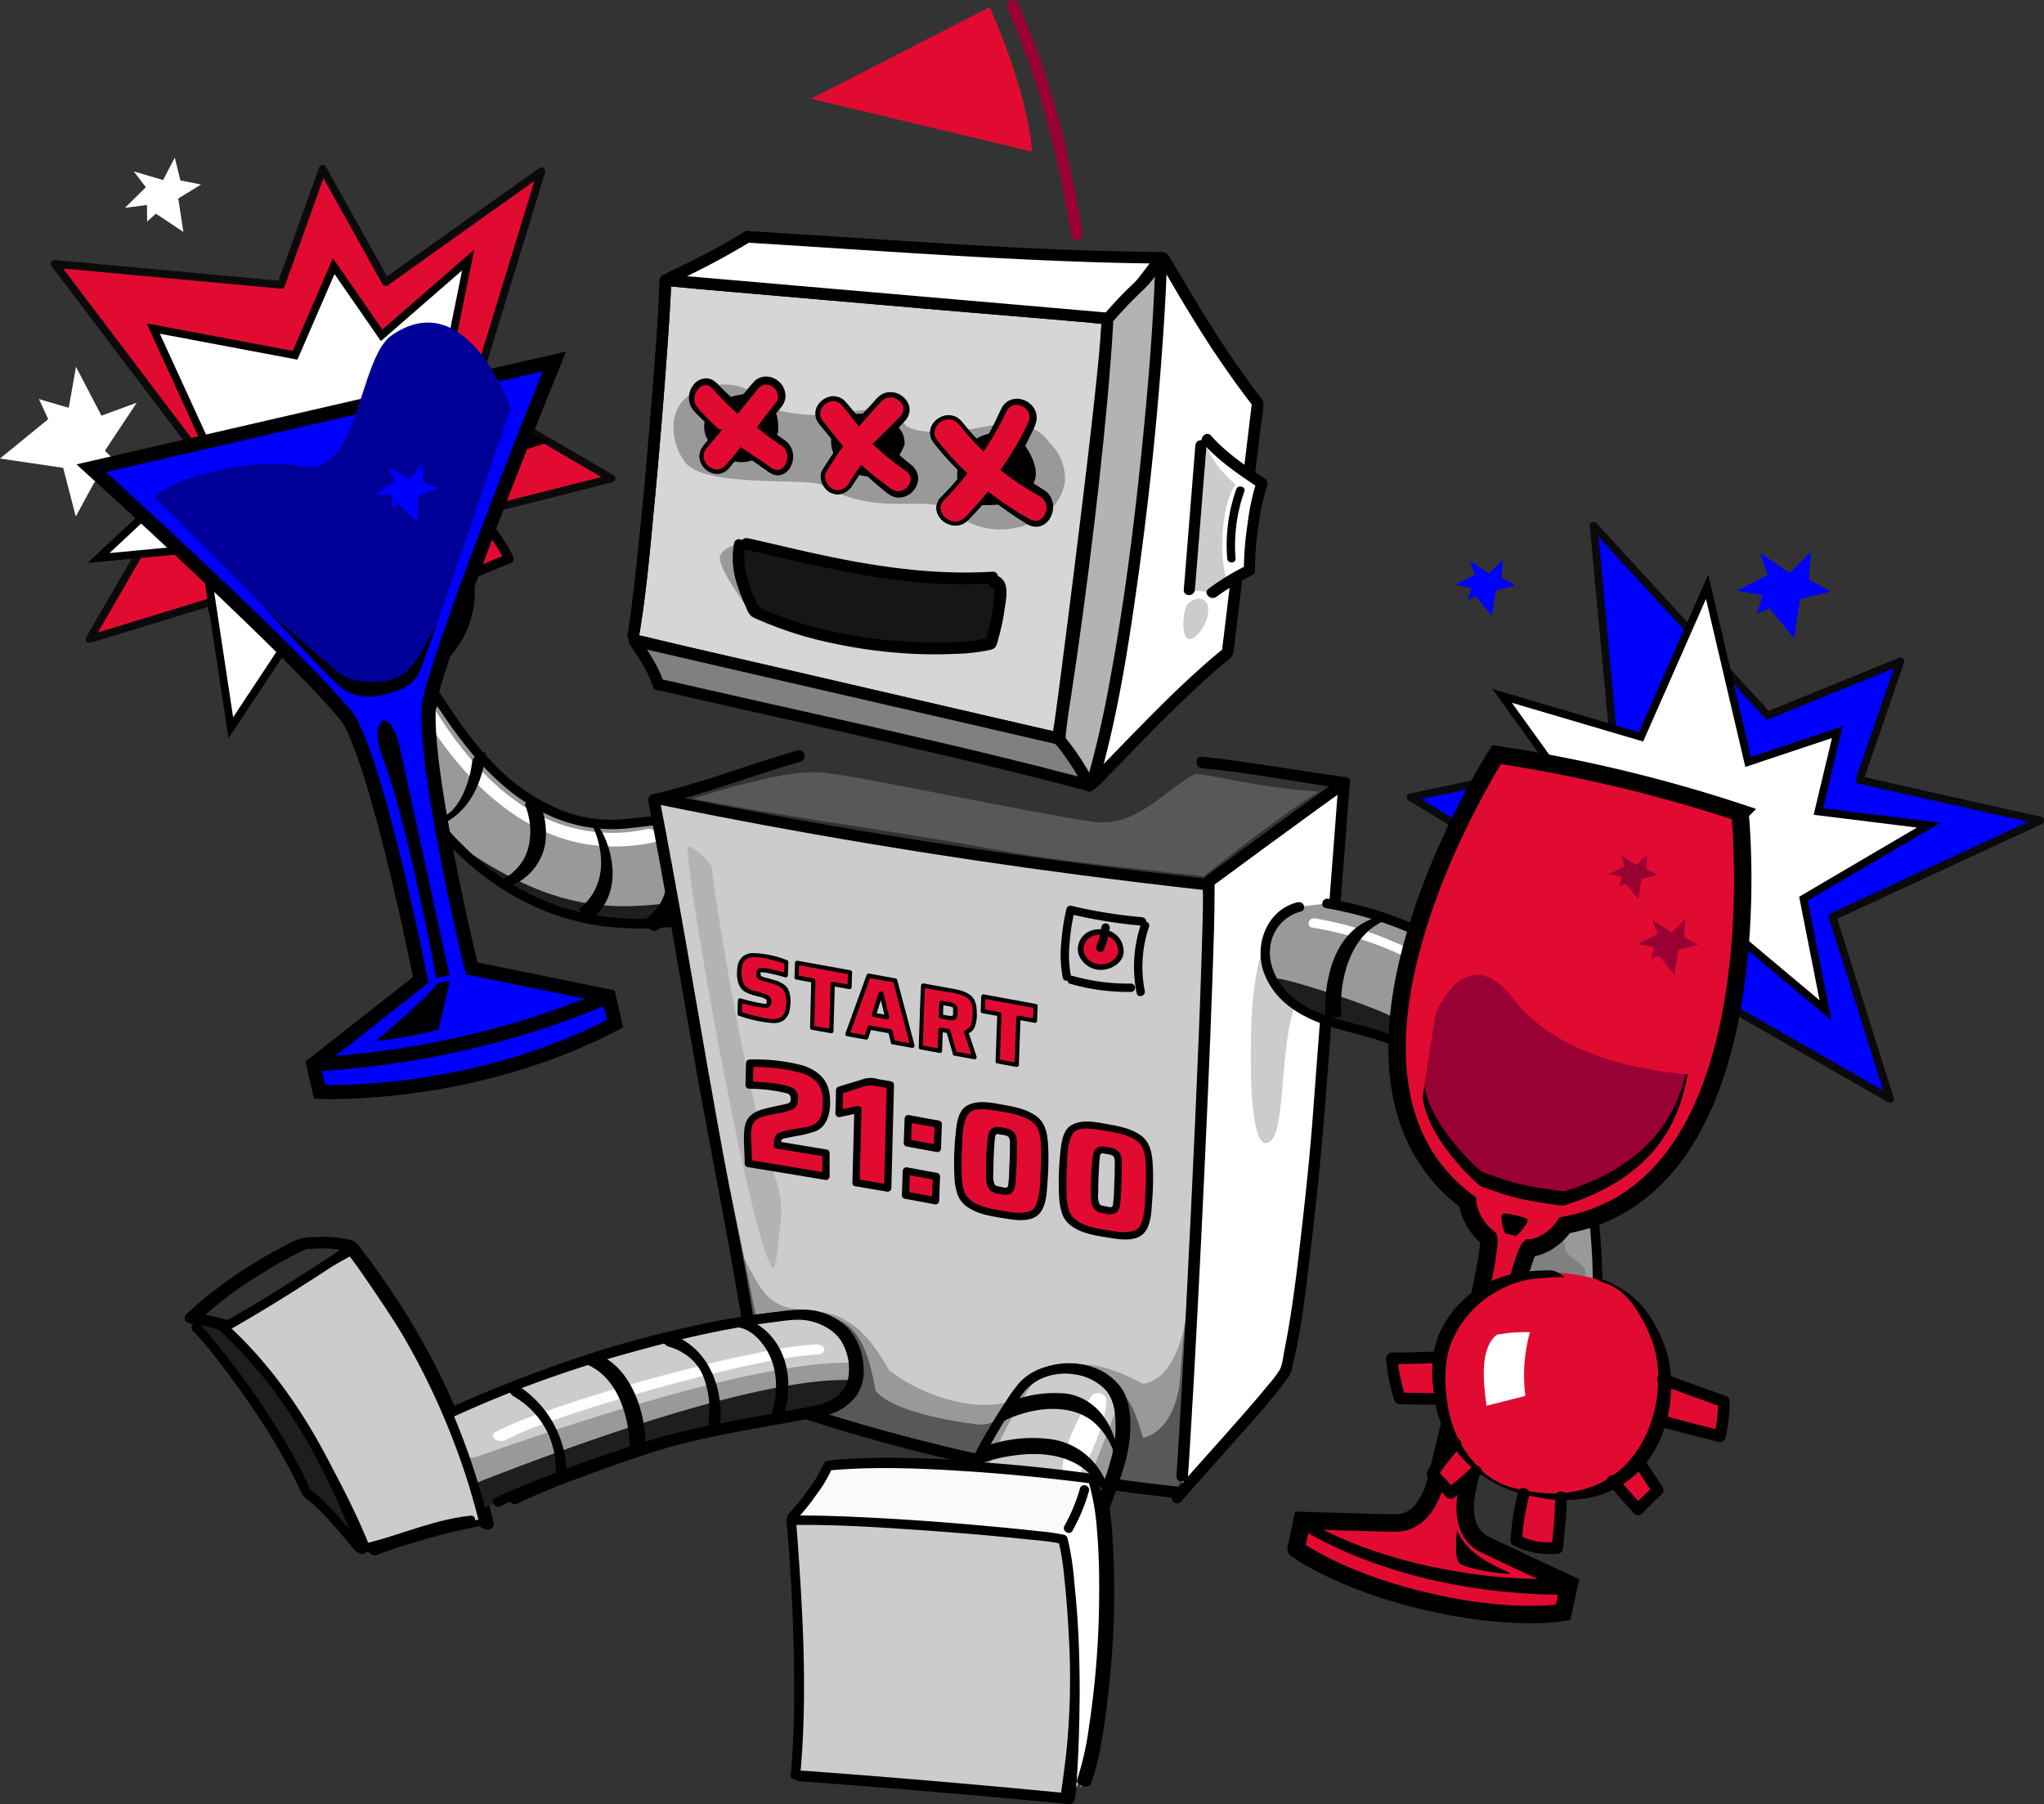 <svg xmlns="http://www.w3.org/2000/svg" viewBox="0 0 505.32 446.14"><rect x="0" y="0" width="505.32" height="446.14" fill="#333333" stroke="none"/><defs><style>.cls-1{fill:#999;}.cls-2{fill:#1e1e1e;}.cls-3{fill:gray;}.cls-14,.cls-4{fill:#fff;}.cls-11,.cls-15,.cls-18,.cls-5{fill:#e10b31;}.cls-6{fill:#ccc;}.cls-7{fill:#585858;}.cls-8{fill:#d6d6d6;}.cls-9{fill:#b3b3b3;}.cls-10{fill:#161616;}.cls-11,.cls-14,.cls-15,.cls-19,.cls-20{stroke:#000;stroke-miterlimit:10;}.cls-11{stroke-width:0.96px;}.cls-12{fill:#903;}.cls-13,.cls-16,.cls-19{fill:blue;}.cls-13,.cls-18{stroke:#0a0a0a;stroke-linecap:round;stroke-linejoin:round;}.cls-13,.cls-14,.cls-18{stroke-width:1.91px;}.cls-15{stroke-width:4.31px;}.cls-17{fill:#fafafa;}.cls-19,.cls-20{stroke-width:3.48px;}.cls-20{fill:none;}.cls-21{fill:#009;}</style></defs><title>robot-party</title><g id="Layer_2" data-name="Layer 2"><g id="Long_Page_cz.2" data-name="Long Page cz.2"><g id="arm_1" data-name="arm 1"><path class="cls-1" d="M104.71,166.28c5.4,8.47,11,18.18,18.26,25.11s16.66,12.16,26.71,12.47c8.14.26,16.52-2.66,24.28-.16,4.17,1.34,7.93,4.42,9.36,8.56s.09,9.29-3.6,11.66l-4.25,2.28a8.23,8.23,0,0,1-2.35.83c-17.29,3.21-33.4,1.91-48.24-7.43-16.64-10.46-28.55-30.63-36-48.81A39.86,39.86,0,0,0,104.71,166.28Z"/><path class="cls-2" d="M111.73,208c12.13,14.22,31.08,19.76,40.47,20.07,7,.24,25-1.7,25.39-2.37.93-1.45-3.87-3.38-5.16-3.23-12.23,1.45-22.32,3.26-36.05-1.27S110.16,206.45,111.73,208Z"/><path class="cls-3" d="M99.35,188.41s7.18-1.52-.28-18.2c-1.25-2.8,2.49-5.47-.16-7.69a54.5,54.5,0,0,1-10.58,8.1C89.88,174.32,94.85,189.82,99.35,188.41Z"/><path d="M174.05,225.66c-14.52,2.81-29.63,2.15-43-4.55-12.67-6.35-22.45-17-29.94-28.89a137,137,0,0,1-10.79-21.05c-.56-1.39-2.85-.78-2.27.62,5.5,13.38,12.75,26.3,22.72,36.87C120.9,219.46,134.06,227,148.86,229a79.35,79.35,0,0,0,25.81-1.1c1.49-.29.86-2.56-.62-2.27Z"/><path d="M180.32,224.94c5.43-3.66,6.06-11.37,2.33-16.46-4.45-6.08-12-7.36-19.1-6.85-4.1.3-8.17,1-12.29,1.07a32.58,32.58,0,0,1-11-1.79,47.22,47.22,0,0,1-18.36-12.23c-6.32-6.52-11.21-14.23-16.07-21.86-.81-1.27-2.85-.09-2,1.19,7.85,12.32,16.21,25.25,29.43,32.37a37.42,37.42,0,0,0,20.3,4.58c7.34-.47,15.63-2.78,22.52.9a12.16,12.16,0,0,1,6.44,7.88,8.91,8.91,0,0,1-3.37,9.17c-1.25.84-.07,2.88,1.19,2Z"/><path d="M162.51,204.72c.11.23.22.47.32.7l.12.3c.21.5-.08-.21.05.14l.39,1a31.13,31.13,0,0,1,1.49,5.94c.75,5.3-.33,10.65-4.75,14.06-1.67,1.29.88,4.29,2.56,3,8.06-6.22,6.82-18.14,2.85-26.4-1-2.1-4.14-1.08-3,1.23Z"/><path class="cls-4" d="M160,205a39.6,39.6,0,0,1-25.53-2.83c-7.29-3.47-13.43-8.95-18.6-15.07a95.66,95.66,0,0,1-7.76-10.71,2.33,2.33,0,0,0-2.48-1.18,1.36,1.36,0,0,0-.67,2.07c9.18,14.61,22.53,28.72,40.36,31.54a45,45,0,0,0,16.48-.57c1-.2,1.05-1.34.67-2.07A2.34,2.34,0,0,0,160,205Z"/><path d="M145.86,202.92a23.62,23.62,0,0,1,2.57,7.88c.79,5.41-.9,10.57-5.3,14-.1.08,2.44,3,2.86,2.7,4.41-3.4,6-8.51,5.31-13.92a23.43,23.43,0,0,0-2.6-8.11,7.31,7.31,0,0,0-1.65-1.77,3.23,3.23,0,0,0-.93-.73s-.38-.22-.26,0Z"/><path d="M129.8,199.05c1.77,4.23,1.88,9.92-.61,13.9a13.52,13.52,0,0,1-5.34,4.75c-.77.4.25.87.64,1a4.1,4.1,0,0,0,2.7-.06,13.77,13.77,0,0,0,7.45-9.26,18,18,0,0,0-.42-8.57,15.4,15.4,0,0,0-.61-1.85c-.39-.93-4.2-.82-3.81.11Z"/><path d="M116.74,188.23a24.3,24.3,0,0,1-.79,4.06,26.42,26.42,0,0,1-1.41,3.94,14.65,14.65,0,0,1-1,1.85c-.19.31-.38.61-.59.9l-.34.47-.26.32a12.05,12.05,0,0,1-.85.9c.26-.24-.19.16-.27.22l-.19.16c-.19.15.27-.18,0,0s-.37.25-.56.36c.34-.2-.09,0-.21.11l-.17.08-.18.08-.52.19a4.26,4.26,0,0,0-2.3,1.55c-.39.57-.17,1.14.6.9,7.21-2.18,10.83-9.11,12.14-16.06.12-.61.22-1.23.28-1.84.08-.78-1.41-.15-1.66,0-.64.33-1.63,1-1.71,1.79Z"/><path d="M105.21,172.5a15.46,15.46,0,0,1-1.49,2.85l-.39.61-.09.13c.11-.15,0,0,0,0l-.27.37c-.36.47-.73.93-1.12,1.38s-.89.95-1.36,1.39A15.72,15.72,0,0,1,99,180.49a16.76,16.76,0,0,1-2.11,1.29c.23-.12,0,0,0,0l-.3.14-.68.29-.63.24-.24.08c.35-.12-.19.06-.21.06-.47.14-1.71.61-1.23,1.31s1.84.58,2.48.39a20.68,20.68,0,0,0,12.53-10.6,11.72,11.72,0,0,0,.52-1.14c.49-1.31-3.37-1.28-3.83-.07Z"/></g><g id="hand_1" data-name="hand 1"><path class="cls-5" d="M104.71,166.28a27.62,27.62,0,0,0,9.16-8.92,20.53,20.53,0,0,0,1.51-17.19c-3-8.36-7.46-15.54-17.91-18.71-4.29-1.3-8.92-.59-13.3.41-8.25,1.89-17.55,8.12-18.28,20.63-.43,7.3,2.21,16,7.45,21.07s9.18,8,15.7,7.25A41,41,0,0,0,104.71,166.28Z"/><path class="cls-5" d="M116.78,141.66c3.75-.65,8.88-1.83,10-3.06a33.71,33.71,0,0,1-5.84-8c-2.88,1.08-5.2,1.92-8.08,3A36.06,36.06,0,0,1,116.78,141.66Z"/><path class="cls-5" d="M80,124.07l-3.19-11.75,1-.37a15.18,15.18,0,0,1,8-1.3s.75,7.82,2.47,11.58Z"/><path class="cls-5" d="M67.89,155.72c-4.37,0-13.75-.09-13.75-.09l-3-7.83a91.87,91.87,0,0,0,14.57-1.13C65.47,149.49,66.28,151.54,67.89,155.72Z"/><path class="cls-5" d="M105.58,125.24a50.63,50.63,0,0,1,3.26-7.28c-2.4-.54-3.58-1.48-5.65-2.83l-.09,0a23.52,23.52,0,0,0-3.45,6.51A20.69,20.69,0,0,1,105.58,125.24Z"/><path class="cls-5" d="M66.77,135.69c-1.79-1.27-6.08-3.54-6.08-3.54.88-1.65,2.55-5.53,2.55-5.53L70,130.14Z"/><path class="cls-4" d="M99.51,154.48A35.34,35.34,0,0,0,95.4,141l7.2-5.1c2.57,4.6,6,11.29,3.54,15.39A33.62,33.62,0,0,1,99.51,154.48Z"/><path d="M116.76,143.19c3.11-1.34,6.22-2.67,9.38-3.88a1.21,1.21,0,0,0,.7-1.74,42.76,42.76,0,0,0-5.06-7.83,1.14,1.14,0,0,0-1.15-.3l-8.07,3a1.22,1.22,0,0,0-.83,1.45,1.19,1.19,0,0,0,1.45.83c2.69-1,5.39-2,8.08-3l-1.15-.31a40.36,40.36,0,0,1,4.69,7.35l.71-1.73c-3.35,1.29-6.65,2.71-9.94,4.12a1.19,1.19,0,0,0-.42,1.61,1.21,1.21,0,0,0,1.61.43Z"/><path d="M81.2,122.75A111.57,111.57,0,0,1,78,112l-.82,1.45a31.41,31.41,0,0,1,3.35-1.25,14.52,14.52,0,0,1,5.33-.38L84.68,111a49.57,49.57,0,0,1,2.12,9.85A1.22,1.22,0,0,0,88,122a1.19,1.19,0,0,0,1.18-1.18A52.28,52.28,0,0,0,87,110.33a1.23,1.23,0,0,0-1.14-.86,16.33,16.33,0,0,0-5.74.41,28.74,28.74,0,0,0-3.57,1.3,1.21,1.21,0,0,0-.83,1.45,108.23,108.23,0,0,0,3.26,10.75,1.18,1.18,0,1,0,2.27-.63Z"/><path d="M68.39,154.16c-4.75,0-9.5.16-14.25.29l1.14.86a35.78,35.78,0,0,1-1.89-7.12l-1.18,1.17c4.49-.55,9-1.11,13.48-1.51,1.5-.13,1.51-2.49,0-2.36-4.5.4-9,1-13.48,1.52-.57.07-1.27.48-1.18,1.18a39.87,39.87,0,0,0,2,7.75,1.23,1.23,0,0,0,1.14.87c4.75-.14,9.5-.27,14.25-.29a1.18,1.18,0,0,0,0-2.36Z"/><path d="M106.93,126.48a63.39,63.39,0,0,0,2.57-8.42,1.2,1.2,0,0,0-.54-1.33l-5.26-2.6a1.2,1.2,0,0,0-1.61.43,63.15,63.15,0,0,0-3.46,6.5,1.22,1.22,0,0,0,.43,1.62,1.19,1.19,0,0,0,1.61-.43,61.18,61.18,0,0,1,3.45-6.5l-1.61.42,5.26,2.59-.55-1.33a58.11,58.11,0,0,1-2.33,7.86,1.18,1.18,0,0,0,2,1.19Z"/><path d="M66.67,134.94l-5.37-3.82a1.17,1.17,0,0,0-1.42.19h0l1.85,1.43c.95-1.8,1.75-3.67,2.55-5.54l-1.62.43,7.27,3.79a1.21,1.21,0,0,0,1.61-.43,1.19,1.19,0,0,0-.42-1.61l-7.26-3.79a1.2,1.2,0,0,0-1.62.42c-.8,1.86-1.6,3.74-2.54,5.54A1.18,1.18,0,0,0,61.53,133v0l-1.43.19L65.48,137a1.18,1.18,0,0,0,1.61-.42,1.2,1.2,0,0,0-.42-1.61Z"/><path d="M88.61,169.45a17.26,17.26,0,0,1-12.2-4.33,25,25,0,0,1-8.28-12c-2.72-8.75-1.22-18.68,6-24.77a25.38,25.38,0,0,1,9.87-5,35.79,35.79,0,0,1,8.41-1.26,19.9,19.9,0,0,1,8.15,1.71,22.38,22.38,0,0,1,9.73,7.85,28.21,28.21,0,0,1,5,11.89c.74,5.88-1.74,12-5.64,16.37-3.26,3.61-7.41,5.69-11.88,7.42-1,.39.23,3.06,1.3,2.64,4.35-1.68,8.43-3.72,11.69-7.13a23.84,23.84,0,0,0,6.58-15.1c.26-5.18-1.77-10.29-4.28-14.74A26.81,26.81,0,0,0,103.66,123a25.8,25.8,0,0,0-7.27-3,23.49,23.49,0,0,0-9.45-.05,30.35,30.35,0,0,0-12.57,4.71,21.89,21.89,0,0,0-8.05,10.31,27.7,27.7,0,0,0-.68,15.47A29.33,29.33,0,0,0,74.57,166a26.29,26.29,0,0,0,6.91,4.83,17.79,17.79,0,0,0,8,1.37c1.22,0,.21-2.78-.86-2.74Z"/></g><path class="cls-6" d="M162.47,197.81s107.12,19.25,135.58,20.93c0,46.86-3.35,93.73-7.33,150.27A456.38,456.38,0,0,1,188,345.67Z"/><path class="cls-1" d="M219.8,338.83c10.88,8.37,25.81,10.69,31.8,6.69,10-6.69,13.39-12.55,31-3.34,11.71-1.68,11.71-27.62,11.71-27.62l-3.35,47.7c-40.17-2.51-73-12.53-102.93-23.28l-7.53-35.3a118.07,118.07,0,0,0,6.69,13.39C195.53,331.3,206.41,314.56,219.8,338.83Z"/><path class="cls-7" d="M297.63,358.08c.84-25.11-2.72-62.26-5.87-17.24-.33,4.67-2.5,13.05-9.19,14.73-2.51-9.21-5-12.08-8.37-12.56-8.13-1.15-15.47-3.08-20.92,0-3.89,2.19-5,10.05-11.72,9.21-13.8-1.73-22.6-5-25.11-8.37-1.67-9.21-4.18-18.41-14.22-18.41-5.17,0-14.77,3.74-15.64-1.36,0,0-11.37-57.41-10.31-44.67L188,345.52A446.76,446.76,0,0,0,290.1,369Z"/><path class="cls-4" d="M298.89,218.74c2.51-2.51,32.63-25.11,32.63-25.11.84,12.55-7.53,123.86-13.39,145.62l-25.94,29.29Z"/><path class="cls-7" d="M295.12,191.54c-7.61,4.16-14.35,13.3-25.23,11.63-20-3.08-52.85-10.38-65.4-12-5-.84-14.59.48-33.23,6.31,16.89,3.49,46,7.57,62.91,10.48,1.61.26,17.54,3.14,19.8,3.5,13.58,2.12,40.63,4.8,43.69,5.24.45-.55,19.69-15.69,28.42-20.93C308.61,194.56,296.65,190.7,295.12,191.54Z"/><g id="HEAD"><path class="cls-3" d="M262.42,183.6a84.68,84.68,0,0,1,6.76,11.49c-32.06-8.55-74-17.85-106.34-25h-.28c-1.09-4-3.78-7.46-5.89-10.9Z"/><path class="cls-4" d="M287.64,63.86c1.34,1.74,8.7,22.37,23.3,35.74l-7.45,61.7c-13.55,9-31.91,31.5-34.17,32.92Z"/><path class="cls-8" d="M156.56,157.13c2.78-16.08,7.39-71.61,7.95-87.86L274,78.75,273.77,80c-.84,17.57-12.09,102.64-12.09,102.64L157.14,158.46Z"/><path d="M157.94,157.51c1.84-10.67,2.75-21.55,3.78-32.32q1.91-20.1,3.33-40.25c.36-5.22.72-10.44.9-15.67l-1.44,1.43,10.91,1,26.19,2.27,31.54,2.73L260.43,79l9,.78a32.69,32.69,0,0,0,4.3.37l.19,0-1.39-1.82c-.37,2.37-.43,4.77-.64,7.15-.28,3.23-.6,6.45-.94,9.66-.9,8.55-1.9,17.09-2.93,25.62q-1.67,13.89-3.42,27.77-1.45,11.51-2.95,23l-1,7.38a25.86,25.86,0,0,0-.46,3.49.88.88,0,0,1,0,.16l1.82-1.38-10.44-2.41-24.94-5.76-30.16-7-26.17-6-8.55-2a26.83,26.83,0,0,0-4.11-.94l-.18,0,.86.66-.58-1.34c-.75-1.68-3.22-.22-2.48,1.45.41.94.7,1.78,1.74,2.06.54.15,1.09.26,1.64.38l7,1.62,24.7,5.71,30.7,7.08L248,180.9c4.38,1,8.75,2.16,13.15,3l.19.05a1.46,1.46,0,0,0,1.82-1.39c.39-2.94.77-5.88,1.16-8.82q1.39-10.82,2.77-21.61,1.76-13.77,3.42-27.53c1.06-8.74,2.1-17.49,3-26.24.64-5.93,1.39-11.89,1.65-17.85,0-.11,0-.22,0-.33,0-.36,0,.17,0,0,0-.36.11-.72.17-1.08A1.47,1.47,0,0,0,274,77.32l-10.91-.95L236.86,74.1l-31.54-2.73L178,69l-9-.78c-1.42-.12-2.87-.35-4.3-.37l-.19,0a1.45,1.45,0,0,0-1.43,1.44c-.38,10.75-1.29,21.5-2.15,32.22-1.08,13.32-2.27,26.64-3.75,39.92-.57,5.12-1.13,10.26-2,15.34C154.86,158.56,157.63,159.33,157.94,157.51Z"/><path class="cls-9" d="M270.11,193.35c11-55.07,19-127.56,16.26-129C283.89,67.34,278,74,274,78.75L263.42,182.87s3.77,6.48,5.9,11.35Z"/><polygon class="cls-4" points="185.16 58.25 284.79 64.35 274 78.45 166.22 68.9 185.16 58.25"/><path d="M272.33,80c-.67,12-1.84,23.9-3.13,35.81q-2.32,21.67-5.37,43.27-1.63,11.61-3.53,23.18c-.3,1.81,2.47,2.59,2.77.76,2.32-14.08,4.3-28.23,6.1-42.39,1.76-13.94,3.34-27.9,4.61-41.88.56-6.24,1.07-12.49,1.42-18.75.11-1.85-2.76-1.84-2.87,0Z"/><path d="M166.69,69.79a193,193,0,0,0,18.84-10c1.58-1,.14-3.45-1.45-2.48a193,193,0,0,1-18.84,10c-1.67.78-.21,3.25,1.45,2.48Z"/><path d="M287.51,62.29c-26.48-.13-52.93-2-79.34-3.68q-11.38-.73-22.76-1.45c-1.84-.11-1.84,2.76,0,2.88,27.05,1.66,54.09,3.68,81.18,4.66,7,.25,13.94.43,20.92.46a1.44,1.44,0,0,0,0-2.87Z"/><path d="M285.13,63.59a23.34,23.34,0,0,1-5,6.58,98.56,98.56,0,0,0-7.17,7.57,1.47,1.47,0,0,0,0,2,1.44,1.44,0,0,0,2,0,102.71,102.71,0,0,1,7.32-7.72,25.11,25.11,0,0,0,5.32-7,1.47,1.47,0,0,0-.52-2,1.43,1.43,0,0,0-2,.51Z"/><path d="M286.4,64.59a27.4,27.4,0,0,1,1.71,2.79l3.38,5.76c3.39,5.69,6.91,11.31,10.64,16.79q3.74,5.46,7.79,10.69l-.42-1-2.53,21-4,33.1-.92,7.64.42-1c-11,9-20.65,19.41-30.57,29.52-.74.75-1.48,1.5-2.24,2.23l-.74.69-.32.27s.23-.16,0,0c-1.54,1-.11,3.5,1.45,2.48a22.36,22.36,0,0,0,3.36-3.09c2.05-2.08,4.07-4.19,6.11-6.28,5.67-5.85,11.41-11.65,17.41-17.16,1.59-1.46,3.2-2.9,4.83-4.3,1.05-.91,2.94-1.92,3.17-3.35.09-.53.13-1.07.2-1.6l1.14-9.5,3.7-30.56,1.59-13.21c.26-2.18.72-4.42.8-6.62a2.34,2.34,0,0,0-.68-1.56c-1.54-2-3.05-4-4.51-6.1q-4-5.68-7.75-11.58c-3.36-5.29-6.46-10.72-9.69-16.09a14.79,14.79,0,0,0-.84-1.32c-1.1-1.46-3.59,0-2.48,1.45Z"/><g id="lips"><path class="cls-1" d="M184.8,150.28s-7.85-10.39-6.74-12.93c1.27-2.9,6.43-2.94,6.43-2.94S187.74,147,184.8,150.28Z"/><path class="cls-10" d="M184.51,134.48c18,4.1,38.2,9.17,60.85,8.34,0,0,2,2,1.95,3a46.28,46.28,0,0,1-2.44,13.34l-1.46.37a112.1,112.1,0,0,1-56.87-8.3c-4-6.34-3.92-12-3.69-16.43Z"/><path d="M184.13,135.87c15.36,3.42,30.62,7.42,46.4,8.38a120.29,120.29,0,0,0,14.83,0c1.83-.12,1.85-3,0-2.88-16.34,1-32.35-1.82-48.2-5.46-4.09-.94-8.17-1.91-12.27-2.82-1.8-.4-2.57,2.36-.76,2.77Z"/><path d="M246.08,145.3c-.39-.25-.48-.23-.29,0a.91.91,0,0,1,.08.48,9.13,9.13,0,0,1-.1,1.88q-.14,1.9-.45,3.81a48.08,48.08,0,0,1-1.84,7.27l1-1a52.5,52.5,0,0,1-12.07,1.13,115.9,115.9,0,0,1-15.24-.82c-9.45-1.13-19.08-3.25-27.81-7.12a9.5,9.5,0,0,1-1.52-.7,3.43,3.43,0,0,1-.91-1.5,40.43,40.43,0,0,1-1.83-4.65,18,18,0,0,1-.87-8.94c.36-1.8-2.41-2.58-2.77-.76a20.89,20.89,0,0,0,.8,10.25,45.7,45.7,0,0,0,2.19,5.55,5.29,5.29,0,0,0,1.36,2.25,12.26,12.26,0,0,0,1.94.91,90.07,90.07,0,0,0,17.84,5.66A122.41,122.41,0,0,0,226,161.69q5,.23,10,0a44.4,44.4,0,0,0,8.54-.94,2.77,2.77,0,0,0,1.36-.55c.65-.65.83-2,1.07-2.88a46.64,46.64,0,0,0,1.35-6.42c.26-1.88.8-4.28.3-6.15-.38-1.43-1.7-2.82-3.28-2.21s-1,3.44.76,2.77Z"/></g><path d="M274,77.32l-10.91-.95L236.86,74.1l-31.54-2.73L178,69l-9-.78c-1.42-.12-2.87-.35-4.3-.37l-.19,0a1.45,1.45,0,0,0-1.43,1.44c-.38,10.75-1.29,21.5-2.15,32.22-1.08,13.32-2.27,26.64-3.75,39.92-.57,5.12-1.13,10.26-2,15.34-.31,1.81,2.46,2.58,2.77.76,1.84-10.67,2.75-21.55,3.78-32.32q1.91-20.1,3.33-40.25c.36-5.22.72-10.44.9-15.67l-1.44,1.43,10.91,1,26.19,2.27,31.54,2.73L260.43,79l9,.78c1.42.13,2.87.35,4.3.37l.19,0c1.84.16,1.83-2.71,0-2.87Z"/><path d="M285.65,64c-.49,16.21-1.86,32.4-3.52,48.53-1.9,18.46-4.26,36.91-7.64,55.16A257.45,257.45,0,0,1,268.73,193c-.52,1.77,2.25,2.53,2.77.76,4.67-16,7.28-32.66,9.61-49.15q3.9-27.62,6-55.45c.63-8.37,1.16-16.75,1.41-25.13.06-1.85-2.82-1.85-2.87,0Z"/><path d="M162.6,170.64c28,6.48,56.06,12.5,84,19.29q11.2,2.73,22.36,5.68a1.46,1.46,0,0,0,1.63-2.11,63.53,63.53,0,0,0-6.87-10.66c-.56-.73-1-1.44-1.89-1.68-1.62-.45-3.29-.76-4.93-1.14l-23.56-5.45-32.17-7.43L172,160.4c-4.84-1.12-9.68-2.37-14.56-3.36l-.21,0a1.45,1.45,0,0,0-1.62,2.11c2.1,3.4,4.61,6.66,5.74,10.55a1.48,1.48,0,0,0,1.39,1.06H163c1.84-.07,1.85-2.95,0-2.88h-.28l1.38,1.06c-1.2-4.16-3.79-7.61-6-11.24l-1.63,2.11,11.83,2.73,27.7,6.4,32.23,7.44,25.44,5.88,6.53,1.51a3.5,3.5,0,0,0,1.13.26c.19,0-.64-.62-.55-.29s.55.69.73.92c1.09,1.4,2.12,2.85,3.11,4.32a54,54,0,0,1,3.51,6l1.62-2.11c-27.64-7.37-55.6-13.47-83.5-19.76q-11.43-2.58-22.84-5.2C161.56,167.46,160.79,170.23,162.6,170.64Z"/><path class="cls-1" d="M259.61,109.64c-5.14-7.46-14.54-4.26-22.54-3-5.17.82-11.89-.12-13.2-1.44-4.48-6.52-12.61-3-19.67-2.61-6.24.32-13.73-1.14-15-2.4-4.26-6.33-13.1-6.27-18.75-2.5s-4.67,12.43-.67,17.09c5.87,6,31.74,3.14,33.7,5.38,14.73,8.17,25.91,1.49,32.78,6.6,7.79,7.78,25.1,4.31,27-7.64A12.14,12.14,0,0,0,259.61,109.64Z"/><path d="M223.61,110c-2.05,5.17-6.74,9.87-12.7,6.81a8.17,8.17,0,0,1-4.16-12.08c3.6-4,10.82-2.54,14.85.51A5.46,5.46,0,0,1,223.61,110Z"/><path d="M255.65,119.17c-2,5.23-7.31,5.74-12.45,5.75-6.13-.19-7.12-5.73-6.33-9.68,1.57-7.91,9.68-9.78,14.81-7.13C253.3,109.58,257.42,115.41,255.65,119.17Z"/><path d="M192.31,107c-4.56,10.54-14.29,8.61-17.81.83-1.95-5.45,3.23-9.59,9.14-10.33,3.11-.39,5.36,1.07,7.4,3.49C192.42,102.33,192.49,105,192.31,107Z"/><g id="eyes"><path class="cls-11" d="M188,105.62c1.81,1.35,3.67,2.64,5.56,3.89,3.92,2.56.91,9.43-3.07,6.82-2.46-1.61-4.87-3.27-7.21-5l-3.37,4.06c-3.05,3.68-8.68-1.16-5.62-4.85l3.23-3.88a72.13,72.13,0,0,1-5.47-5.32c-3.21-3.49,1.41-9.31,4.65-5.78a76.37,76.37,0,0,0,5.54,5.41l4.55-5.49c3.05-3.67,8.67,1.17,5.62,4.85Z"/><path class="cls-11" d="M223.11,103.59c-2,2-3.82,4-5.6,6.16a76.74,76.74,0,0,0,7.09,6c3.84,2.84-.84,8.61-4.65,5.78a77.81,77.81,0,0,1-7-5.83c-.89,1.27-1.74,2.56-2.55,3.89-1.06,1.73-2.88,2.72-4.84,1.8-1.62-.77-2.82-3.31-1.77-5,1.26-2.06,2.59-4.06,4-6-1.68-1.89-3.29-3.84-4.81-5.88-2.9-3.86,3-8.21,5.92-4.37,1.11,1.48,2.26,2.92,3.46,4.3,1.63-1.94,3.33-3.83,5.12-5.64C220.82,95.39,226.47,100.21,223.11,103.59Z"/><path class="cls-11" d="M254.32,129a83.51,83.51,0,0,1-10-6.79c-1.7,2.1-3.49,4.13-5.4,6.06-3.47,3.5-9.37-1.53-5.87-5.07a74.3,74.3,0,0,0,5.42-6.1,80.57,80.57,0,0,1-7.16-7.88c-3.13-3.94,3.08-8.47,6.19-4.56a68.82,68.82,0,0,0,5.51,6.14,75.92,75.92,0,0,0,5.09-9.31c2.09-4.57,9-1.23,6.91,3.36A84.66,84.66,0,0,1,248.86,116a73,73,0,0,0,8.67,5.89C261.79,124.38,258.62,131.53,254.32,129Z"/></g><path class="cls-12" d="M249.11,2.2A209.93,209.93,0,0,1,262,43c1.06,5.08,2,10.17,2.87,15.28.32,1.82,3.08,1.05,2.77-.76-2.66-15.54-6-31-11.53-45.77-1.39-3.72-2.91-7.38-4.49-11-.74-1.69-3.22-.23-2.48,1.45Z"/><path class="cls-5" d="M244.66,1.77,200.53,24.43,255.15,37.5S254.72,24.52,244.66,1.77Z"/><path d="M254,129.64a84.37,84.37,0,0,1-9.94-7h0l.67-.07c-1.49,1.84-3,3.63-4.69,5.34a11.18,11.18,0,0,1-1.36,1.27,5.18,5.18,0,0,1-.86.49,6.53,6.53,0,0,1-1,.27,4.84,4.84,0,0,1-3.67-1.08,4.22,4.22,0,0,1-1.63-3.48,3.63,3.63,0,0,1,.72-1.87,12.85,12.85,0,0,1,1.23-1.36c1.62-1.69,3.16-3.46,4.63-5.29h0l0,.64c-1.87-1.79-3.66-3.68-5.35-5.64l-1.25-1.5-.61-.75c-.19-.3-.4-.59-.57-.91a3.87,3.87,0,0,1,.5-4.15,4.7,4.7,0,0,1,3.76-1.82,4.56,4.56,0,0,1,1.09.16,4.46,4.46,0,0,1,1,.46l.46.31a4.54,4.54,0,0,1,.38.38l.37.38.3.38a69.37,69.37,0,0,0,5.16,5.68h0l-.81.09a73.56,73.56,0,0,0,4.16-7.72l.46-1a8.28,8.28,0,0,1,.51-1A4.15,4.15,0,0,1,249.6,99a4.26,4.26,0,0,1,2.62-.32,5,5,0,0,1,2.36,1.1,4.49,4.49,0,0,1,1.49,4.89l-.21.63-.23.51-.46,1-1,2a86.85,86.85,0,0,1-4.39,7.82h0l-.24-1.53c1.43,1.17,2.9,2.3,4.42,3.36.76.53,1.53,1,2.31,1.55l1.17.75c.21.13.39.23.61.38l.69.51a4.85,4.85,0,0,1,1.57,3,5.44,5.44,0,0,1-.58,3.23,4.41,4.41,0,0,1-2.49,2.22A4,4,0,0,1,254,129.64Zm.7-1.21a2.66,2.66,0,0,0,2.11.24,2.91,2.91,0,0,0,1.53-1.52,3.38,3.38,0,0,0-.75-4.08l-.45-.32c-.17-.11-.41-.23-.61-.34l-1.23-.72q-1.23-.72-2.43-1.5c-1.61-1-3.17-2.13-4.69-3.28l-.85-.65.6-.88h0a84.77,84.77,0,0,0,4.54-7.46l1-1.94.48-1,.24-.49.15-.42a3,3,0,0,0,.18-.83,2.84,2.84,0,0,0-.1-.82,2.71,2.71,0,0,0-.91-1.42,3.22,3.22,0,0,0-1.58-.8,2.63,2.63,0,0,0-1.69.13A2.57,2.57,0,0,0,249,101.5a6.8,6.8,0,0,0-.49.91l-.5,1a73,73,0,0,1-4.5,7.7l-.36.54-.45-.45h0a69.92,69.92,0,0,1-5.23-5.78l-.3-.38-.3-.31c-.1-.1-.19-.21-.3-.3l-.35-.23a3.38,3.38,0,0,0-.74-.36,3.57,3.57,0,0,0-3.78,1.31,2.88,2.88,0,0,0-.39,3.1c.14.24.31.48.46.72l.6.75,1.23,1.48c1.66,2,3.42,3.81,5.27,5.6l.31.3-.27.34h0q-2.22,2.77-4.68,5.36c-.87.87-1.62,1.6-1.68,2.64a3.26,3.26,0,0,0,1.28,2.66,3.87,3.87,0,0,0,2.92.87,6.68,6.68,0,0,0,.73-.21,4.44,4.44,0,0,0,.67-.38,7.31,7.31,0,0,0,.61-.52l.62-.63q2.43-2.53,4.63-5.28l.3-.37.37.29h0A83.79,83.79,0,0,0,254.67,128.43Z"/><path d="M223.67,104.15c-.94,1-1.86,2-2.72,3.11a37.8,37.8,0,0,0-2.43,3.33h0l-.11-1.79c1.73,1.74,3.54,3.4,5.43,5l1.45,1.17a4.71,4.71,0,0,1,1.42,1.91,4,4,0,0,1,.17,2.39,5.08,5.08,0,0,1-1,2,4.77,4.77,0,0,1-4,1.76l-.57-.08-.54-.18a3.83,3.83,0,0,1-1-.52c-.59-.39-1-.78-1.52-1.18-1.95-1.59-3.81-3.28-5.59-5h0l.72-.08-1.6,2.44-.8,1.22a7.3,7.3,0,0,1-.94,1.25,4.15,4.15,0,0,1-2.93,1.34,3.87,3.87,0,0,1-1.62-.36,3.74,3.74,0,0,1-1.33-1,4.72,4.72,0,0,1-1.2-3,3.29,3.29,0,0,1,.38-1.64c.27-.47.54-.84.81-1.26l3.25-4.91v0l0,.6-4-4.76c-.33-.4-.67-.77-1-1.21-.15-.24-.31-.49-.45-.74s-.21-.56-.3-.85a4,4,0,0,1,.85-3.37,4.74,4.74,0,0,1,3-1.73,4.1,4.1,0,0,1,3.35,1.13c.19.22.42.45.58.65l.49.59,1,1.18,1.94,2.36h-1.09l3.29-3.52,1.61-1.79a7.12,7.12,0,0,1,1-.89,4.53,4.53,0,0,1,.61-.34,2.3,2.3,0,0,1,.66-.25,4.78,4.78,0,0,1,5,1.7,3.89,3.89,0,0,1,.92,2.7A4.29,4.29,0,0,1,223.67,104.15ZM222.55,103a2.81,2.81,0,0,0,.82-1.6,2.43,2.43,0,0,0-.55-1.73,3.33,3.33,0,0,0-3.49-1.31,1.5,1.5,0,0,0-.46.17c-.14.09-.29.14-.42.24a5.21,5.21,0,0,0-.79.73l-1.59,1.75c-1,1.19-2.11,2.36-3.14,3.56l-.58.66-.52-.66h0l-1.93-2.44-1-1.22-.48-.61c-.16-.2-.3-.33-.44-.5a2.76,2.76,0,0,0-2.27-.83,3.52,3.52,0,0,0-2.23,1.23,2.83,2.83,0,0,0-.67,2.38l.21.61.33.58c.28.39.63.79.94,1.19l3.84,4.78.23.29-.2.31h0L205,115.49c-.25.4-.56.83-.78,1.2a2.35,2.35,0,0,0-.26,1.18,3.77,3.77,0,0,0,1,2.35,3,3,0,0,0,1,.75,3.09,3.09,0,0,0,1.22.27,3.2,3.2,0,0,0,2.25-1,6.52,6.52,0,0,0,.82-1.08l.81-1.24,1.61-2.46.3-.45.43.37h0a73.44,73.44,0,0,0,5.77,4.66c.49.35,1,.77,1.48,1a2.36,2.36,0,0,0,.69.31,3.57,3.57,0,0,0,.35.1l.35,0a3.07,3.07,0,0,0,2.5-1.3,2.55,2.55,0,0,0,.4-2.56,2.67,2.67,0,0,0-.85-1l-1.52-1.1a75,75,0,0,1-5.88-4.8l-1-.92.92-.87h0c1-1,2-2,3-2.94Z"/><path d="M188.86,105.51c1.8,1.08,3.45,2.12,5.11,3.34a4.71,4.71,0,0,1,2.06,3.3,5.35,5.35,0,0,1-.85,3.73,4,4,0,0,1-1.51,1.32,3.77,3.77,0,0,1-1,.32,3.58,3.58,0,0,1-1-.06,3.06,3.06,0,0,1-.95-.33,4.46,4.46,0,0,1-.79-.48l-1.39-1-5.52-4,.66-.08c-1.18,1.4-2.3,2.8-3.53,4.21a3.66,3.66,0,0,1-2.72,1.32,4.23,4.23,0,0,1-2.83-1,4.45,4.45,0,0,1-1.56-2.57,3.9,3.9,0,0,1,.65-3,10.46,10.46,0,0,1,.87-1.11l.87-1.06,1.75-2.1.05.66c-1.72-1.46-3.38-3-5-4.6l-.59-.61c-.19-.23-.39-.49-.59-.75a8.69,8.69,0,0,1-.44-.86,7.81,7.81,0,0,1-.25-1,5.21,5.21,0,0,1,.9-3.68,4.06,4.06,0,0,1,3.49-1.86c1.52.06,2.59,1.34,3.26,2,1.55,1.58,3.18,3.09,4.86,4.53h0l-1.37.1,4.1-4.9c.18-.21.33-.4.53-.62s.46-.47.7-.69.57-.37.87-.52a4.5,4.5,0,0,1,1-.3,4.69,4.69,0,0,1,3.72,1.08,4.8,4.8,0,0,1,1.76,3.4,3.13,3.13,0,0,1-.07,1,3.51,3.51,0,0,1-.3.95,3.8,3.8,0,0,1-.5.85,5,5,0,0,1-.5.64C191.56,102.7,190.26,104.06,188.86,105.51Zm-1.73.21c1.32-1.83,2.74-3.75,4.23-5.56a4.6,4.6,0,0,0,.47-.62,1.68,1.68,0,0,0,.31-.53,1.84,1.84,0,0,0,.18-.56,1.37,1.37,0,0,0,0-.57,3,3,0,0,0-1.12-2.1,2.86,2.86,0,0,0-2.23-.66,3.27,3.27,0,0,0-.53.17c-.17.08-.33.21-.5.3l-.43.43-.51.6L183,101.56l-.64.77-.74-.67h0c-1.67-1.53-3.28-3.13-4.81-4.8l-.57-.63c-.2-.23-.34-.32-.51-.5s-.35-.21-.52-.34a3,3,0,0,0-.57-.15,2.53,2.53,0,0,0-2.19,1.14,3.83,3.83,0,0,0-.77,2.66c0,.23.1.46.16.69s.18.43.3.63l.43.59.55.62c1.5,1.64,3.09,3.2,4.73,4.71l.35.31-.29.35-1.75,2.11-.87,1a11.59,11.59,0,0,0-.82,1,2.89,2.89,0,0,0-.5,2.23,3.52,3.52,0,0,0,1.23,2,3.39,3.39,0,0,0,2.19.81,2.8,2.8,0,0,0,2-1c1.16-1.35,2.33-2.79,3.49-4.18l.28-.34.38.26,5.59,3.77,1.4,1a4.11,4.11,0,0,0,.66.37,2,2,0,0,0,.65.21,2.15,2.15,0,0,0,2.2-1.11,3.94,3.94,0,0,0,.54-2.74,3.19,3.19,0,0,0-1.48-2.23C191.08,108.78,189,107.24,187.13,105.72Z"/></g><g id="foot_2" data-name="foot 2"><path class="cls-8" d="M87.52,310.69c15.39,22.39,26.45,38.53,32.69,65,0,0-16.74,3.35-27.62,7.53-5.85-15.06-21-43.39-36-55.23Z"/><path d="M86.28,311.42c10.57,15.37,21.26,30.85,27.73,48.48A141.63,141.63,0,0,1,118.83,376l1-1.76a171.16,171.16,0,0,0-27.62,7.53l1.77,1a180.4,180.4,0,0,0-10.63-22.17A158.18,158.18,0,0,0,67.56,337a67.88,67.88,0,0,0-9.94-10l-.29,2.26L84.4,314.08l3.85-2.15c1.61-.9.17-3.38-1.45-2.48L59.74,324.56l-3.86,2.15a1.45,1.45,0,0,0-.29,2.25c6.72,5.35,12.09,12.33,16.87,19.4a195.48,195.48,0,0,1,13.7,23.83c1.82,3.73,3.54,7.51,5,11.37a1.46,1.46,0,0,0,1.77,1A171,171,0,0,1,120.59,377a1.47,1.47,0,0,0,1-1.77,139.73,139.73,0,0,0-9.5-27.3,194.12,194.12,0,0,0-13.7-23.78c-3.15-4.79-6.39-9.5-9.64-14.22C87.72,308.46,85.23,309.89,86.28,311.42Z"/><path class="cls-2" d="M55.77,328.79c13.39,12.55,21.76,25.1,33.48,51.88,0,0-6.7-7.53-12.56-11.71a113,113,0,0,0-28.45-41.85Z"/><path d="M55.18,329.38c12.25,11.23,21.33,25.37,28.22,40.41,1.76,3.83,3.37,7.74,4.88,11.68.65,1.71,3.43,1,2.77-.76-5.81-15.23-13.27-29.91-23.64-42.57a105.06,105.06,0,0,0-10.2-10.79c-1.37-1.24-3.4.78-2,2Z"/><path d="M57.21,329.48C67.7,323.54,77.85,317,87.88,310.36c1.53-1,.09-3.51-1.45-2.48-10,6.68-20.18,13.18-30.67,19.12a1.44,1.44,0,0,0,1.45,2.48Z"/><path d="M92.56,384.15c8.26-2.1,16.18-5.74,24.72-6.64,1.82-.2,1.84-3.07,0-2.88-8.83.94-17,4.58-25.49,6.75-1.79.45-1,3.22.77,2.77Z"/><path d="M86.51,310a179.52,179.52,0,0,1,27.78,50.47,163,163,0,0,1,5,16.78c.42,1.8,3.19,1,2.76-.77a177.32,177.32,0,0,0-24.42-55.91c-2.83-4.33-5.86-8.53-9-12.6-1.14-1.46-3.16.59-2,2Z"/></g><g id="body"><path d="M162.47,198.87q26,5.34,52.21,9.72t52.42,7.8Q282,218.33,296.88,220c1.84.2,1.82-2.68,0-2.88q-26.2-2.87-52.29-6.68t-52.15-8.62q-14.64-2.68-29.21-5.68c-1.8-.37-2.57,2.4-.76,2.77Z"/><path d="M160.26,198.1c3.9,20.2,7.35,40.49,10.87,60.76,3.31,19.07,7.12,38.05,10.47,57.12,1.68,9.58,3.33,19.23,4.1,28.94.14,1.83,3,1.85,2.87,0-1.37-17.4-5-34.63-8.32-51.74-3.81-20-7.18-40.09-10.68-60.15q-3.13-17.86-6.54-35.69c-.35-1.82-3.12-1.05-2.77.76Z"/><path d="M330.88,193.64q-1.54,20.55-3.16,41.09t-3.16,41.17c-.68,9.06-1.62,18.09-2.64,27.11-1.17,10.32-2.35,20.71-4.39,30.91-.31,1.51-.46,3.56-1.21,4.9a30.17,30.17,0,0,1-3,3.9q-1.68,2.07-3.42,4.09c-5.12,5.94-10.39,11.76-15.6,17.63l-4.28,4.83c-1.22,1.38.8,3.42,2,2l16.51-18.62c2.4-2.7,4.78-5.42,7-8.24,1-1.27,2-2.56,3-3.89a7.08,7.08,0,0,0,1-2.65c2.33-9.62,3.39-19.6,4.56-29.4s2.24-19.85,3.06-29.8c1.05-12.63,1.94-25.29,2.92-37.93q1.65-21.24,3.27-42.47c.12-1.55.24-3.11.35-4.66.14-1.84-2.73-1.83-2.87,0Z"/><path d="M293.7,365c.57-8.29,1-16.59,1.5-24.89q.92-16.69,1.74-33.4.87-17.69,1.64-35.36.69-15.63,1.23-31.26c.23-6.86.48-13.72.46-20.59,0-.49,0-1,0-1.48l-.71,1.24q13.08-9.66,26.23-19.22c2.41-1.74,4.82-3.48,7.26-5.17,1.51-1,.08-3.54-1.45-2.48-10.26,7.11-20.25,14.63-30.3,22-1.05.77-2.15,1.51-3.16,2.33-1.17,1-.73,3.35-.74,4.77,0,4.55-.16,9.11-.3,13.66-.41,13.79-1,27.58-1.61,41.37q-1.05,23.65-2.28,47.3c-.66,12.62-1.34,25.24-2.15,37.85-.07,1.1-.15,2.2-.22,3.3-.13,1.85,2.75,1.84,2.87,0Z"/><path d="M162.61,199.1c12-2.85,23.53-7.38,35.39-10.78a1.44,1.44,0,0,0-.76-2.77c-11.86,3.4-23.37,7.93-35.39,10.78-1.8.43-1,3.2.76,2.77Z"/><path d="M297.21,190c9.58.82,19.12,2.6,28.62,4.05q3.07.48,6.15.92c1.81.26,2.59-2.51.76-2.76-9.66-1.38-19.29-3-29-4.31-2.18-.29-4.37-.58-6.56-.77-1.84-.15-1.83,2.72,0,2.87Z"/><path d="M187.62,347.06a457.62,457.62,0,0,0,80.1,20.31q11.46,1.83,23,3.07c1.84.2,1.82-2.67,0-2.87a454.24,454.24,0,0,1-80.17-16.1q-11.18-3.3-22.17-7.18c-1.74-.62-2.49,2.16-.76,2.77Z"/></g><g id="leg_1" data-name="leg 1"><path class="cls-1" d="M237.08,376.2c1.45-11.31,14.73-31.23,16.69-33.34,7.18-7.72,22.41-4.45,23.79,5.14,2.08,12.33-4.15,20.7-6.22,30.29Z"/><path d="M238.47,376.58c.83-6.18,3.85-12.09,6.76-17.52a123.64,123.64,0,0,1,8.65-14,8.53,8.53,0,0,1,.91-1.16,11.54,11.54,0,0,1,3.48-2.56,14.26,14.26,0,0,1,8.37-1.15,12.78,12.78,0,0,1,7.26,3.53c2.33,2.42,2.62,5.8,2.64,9,.08,9-4.69,16.66-6.59,25.2l1.39-1.06L241.27,375l-4.19-.25c-1.84-.12-1.83,2.76,0,2.87l30.07,1.83,4.19.26a1.45,1.45,0,0,0,1.38-1.06c1.81-8.14,6.13-15.48,6.64-23.94.22-3.66.09-8-1.95-11.18a13.9,13.9,0,0,0-7.2-5.43c-5.82-2.06-13.33-1-17.54,3.83a39.76,39.76,0,0,0-3.24,4.5q-2.62,4-5,8.08a109,109,0,0,0-5.5,10.83,40.49,40.49,0,0,0-3.27,10.46C235.46,377.63,238.22,378.41,238.47,376.58Z"/></g><g id="foot_1" data-name="foot 1"><path class="cls-4" d="M271.19,365.74s-46.37-5.15-65.49-3.25c-2.5,3.57-6.71,10.69-9.33,13.16a476.36,476.36,0,0,1,67.37,5.44c3.34-4.18,6.58-11.65,7.53-15.06"/><path class="cls-1" d="M263.74,381.09c4.18,15.9,5,36.82,3.34,61.09,6.7-12.55,9.39-60.06,4.11-76.44Z"/><path class="cls-6" d="M197.46,439q33.43,2.42,66.8,5.67s1.69-11.32,2.08-17.38c1.11-16.78-.92-40.52-2.61-46.56-4.58-1.08-46.92-5-67.2-4.71,1.17,14,3,41,1.19,61.46"/><path d="M197.46,440.47q26,1.88,52,4.26,7.43.67,14.83,1.4a1.43,1.43,0,0,0,1.39-1.05A196.48,196.48,0,0,0,268,422.25a233.89,233.89,0,0,0-1.24-31.09,67.64,67.64,0,0,0-1.67-10.79,1.44,1.44,0,0,0-1-1,58.72,58.72,0,0,0-6.74-.93c-4.14-.48-8.29-.87-12.43-1.25-10.78-1-21.59-1.76-32.4-2.24-5.33-.24-10.67-.42-16-.33a1.44,1.44,0,0,0-1.43,1.43A470.12,470.12,0,0,1,197,423.22c-.08,4.77-.29,9.54-.7,14.29-.15,1.85,2.72,1.84,2.88,0,1.43-16.76.73-33.72-.37-50.48-.24-3.66-.52-7.32-.82-11l-1.44,1.44c10.1-.16,20.23.46,30.3,1.15,9.64.65,19.28,1.44,28.88,2.48a63,63,0,0,1,7.63,1l-1-1a57,57,0,0,1,1.43,8.81c.54,4.77.89,9.57,1.13,14.36a177.45,177.45,0,0,1-.65,29.7q-.6,5.16-1.37,10.31l1.38-1.06q-25.95-2.52-51.95-4.55-7.42-.58-14.85-1.12c-1.85-.13-1.84,2.74,0,2.88Z"/><path d="M267.76,368.07a41.47,41.47,0,0,1-3.81,9.19,1.46,1.46,0,0,0,.52,2,1.44,1.44,0,0,0,2-.51,45.4,45.4,0,0,0,4.1-9.88,1.44,1.44,0,1,0-2.77-.76Z"/><path d="M197.8,376.25a53.07,53.07,0,0,0,5.11-6.28,35.68,35.68,0,0,0,4.18-7.1l-1.39,1.06c10.92-1,22-.6,32.91.09,9.07.57,18.14,1.42,27.17,2.48l3.93.48,1.05.14c.4.05.3,0,.05,0l-1-1A57,57,0,0,1,272,378.28c.47,5.27.6,10.58.56,15.88A224.3,224.3,0,0,1,270,427.11a72.18,72.18,0,0,1-2.93,12.94c-.62,1.75,2.15,2.5,2.77.76a67.26,67.26,0,0,0,2.67-11.32c.89-5.25,1.5-10.55,2-15.85a209.61,209.61,0,0,0,.5-33.8,64,64,0,0,0-2.39-14.48,1.4,1.4,0,0,0-1-1,408.26,408.26,0,0,0-47.75-3.83,163.72,163.72,0,0,0-18.13.52,1.54,1.54,0,0,0-1.38,1.06,32.54,32.54,0,0,1-3.89,6.41,48.07,48.07,0,0,1-4.66,5.7c-1.3,1.31.73,3.35,2,2Z"/></g><path class="cls-6" d="M318.71,225.83s-8.53,1.69-9.36,27.64c-.62,19.25.83,32.63,5,28.45s1.32-34.42,9.45-38.13S318.71,225.83,318.71,225.83Z"/><g id="arm_1-2" data-name="arm 1"><path class="cls-1" d="M376.51,314.91c-2.23-11.06-4.16-23.48-9-33.68S355,261.77,344.6,257.38c-8.43-3.56-18.39-3.89-25.51-9.64-3.82-3.09-6.52-7.83-6.34-12.75s3.65-9.76,8.47-10.76l5.38-.66a9,9,0,0,1,2.79.07c19.41,3.63,35.76,11.49,47.54,27.27,13.2,17.68,17.53,43.62,18,65.67A44.81,44.81,0,0,0,376.51,314.91Z"/><path class="cls-2" d="M365.89,275c-4-9.84-13.27-19.6-22.82-24.11-7.13-3.37-26.48-9.34-27.23-8.84-1.59,1.08,2.74,4.73,3.89,5.62,7.68,5.94,18.76,6.18,27.16,10.13a30.27,30.27,0,0,1,10.3,7.58c1.47,1.82,3,3.78,4.23,5.43.85,1.15,1.18,3.63,2.43,4.29C363.63,275,366.82,277.34,365.89,275Z"/><path class="cls-4" d="M324.41,229.37a84.77,84.77,0,0,1,31.11,11.69c8.92,5.51,16,14.13,21.21,23.08a74,74,0,0,1,7.48,17.2,1.18,1.18,0,0,0,2.28-.63A80,80,0,0,0,370.22,251a61.64,61.64,0,0,0-11.58-10.66,80.08,80.08,0,0,0-14-7.41A82.1,82.1,0,0,0,325,227.09c-1.48-.23-2.12,2-.63,2.28Z"/><path class="cls-3" d="M375.25,291.9s7.53-3.34,11.72,16.73c.7,3.38,5.85,3.35,4.91,7.12a61.29,61.29,0,0,0-14.95-.42C381.11,313.65,370.23,293.58,375.25,291.9Z"/><path d="M327.69,224.53c15.21,2.7,29.8,8.64,41,19.58,11.88,11.64,18.5,27.26,21.93,43.3a150,150,0,0,1,3.15,28.34,1.18,1.18,0,0,0,2.36,0c-.37-17.16-3.07-34.65-10.1-50.41-6.61-14.83-17.64-27.29-32.14-34.77a89.71,89.71,0,0,0-25.53-8.32c-1.49-.26-2.12,2-.63,2.28Z"/><path d="M320.91,223.09c-7.66,1.74-11,10.58-8.41,17.51,2.94,7.9,10.54,11.64,18.16,13.81,3.93,1.12,7.95,2,11.79,3.39a35.83,35.83,0,0,1,10.41,6,52.59,52.59,0,0,1,14.22,19.31c4.4,9.8,6.52,20.44,8.63,30.91.3,1.49,2.57.86,2.27-.63-3.34-16.58-7.07-34.06-18.87-46.91a41.8,41.8,0,0,0-19-11.9c-7.3-2.2-15.77-3.22-21.46-8.8-3.09-3-5.25-7.43-4.59-11.83a10.19,10.19,0,0,1,7.51-8.54c1.48-.34.85-2.61-.63-2.28Z"/><path d="M331.63,251.34c-.54-6.58.84-14.41,5.15-19.57A14.9,14.9,0,0,1,344.1,227c.25-.07-1.25-.3-1.37-.31a7.8,7.8,0,0,0-2.41.15c-9.42,2.78-12.53,13-12.68,21.84,0,.87,0,1.75.06,2.61,0,.47,3.95.29,3.93,0Z"/><path d="M349.15,257.7c-.07-.55-.11-1.12-.13-1.68s0-1.21,0-1.82v-.29s0,.3,0,.09,0-.37,0-.55c0-.44.06-.89.1-1.33a18.15,18.15,0,0,1,3.9-10.3,12.68,12.68,0,0,1,6.13-3.9,2.08,2.08,0,0,0,1.73-2.1,1.77,1.77,0,0,0-2.13-1.44,17.61,17.61,0,0,0-11.58,10,27.78,27.78,0,0,0-2,11.54,21.87,21.87,0,0,0,.16,2.43c.33,2.35,4.17,1.6,3.85-.64Z"/><path d="M363.34,269.3a14.74,14.74,0,0,1,.05-1.49c0-.4,0,.24,0,0s0-.28,0-.42c0-.3.08-.61.13-.91.1-.69.24-1.38.4-2.06a21.84,21.84,0,0,1,.68-2.22s.16-.43.07-.21,0-.09.06-.14l.23-.54c.2-.44.42-.86.65-1.28s.42-.72.64-1.07l.18-.26c-.18.26,0,0,0,0l.5-.63a11.59,11.59,0,0,1,.95-1l.24-.24c.21-.2-.22.19,0,0s.44-.37.67-.54.47-.35.71-.52c.08-.05.74-.45.4-.26a15.77,15.77,0,0,1,1.71-.82l.37-.14c.61-.23-.36.1.28-.1l1-.28a19.18,19.18,0,0,1,2-.36,2.38,2.38,0,0,0,2.22-1.59,1.31,1.31,0,0,0-1.47-1.54c-5.32.59-10,3-13.06,7.47a21.1,21.1,0,0,0-3.29,9.64,20.13,20.13,0,0,0-.14,2.45c.06,2.07,3.83,1,3.78-.86Z"/><path d="M371.63,288.94c2.22-4.43,5.84-8.86,10.32-11.1a11.54,11.54,0,0,1,6.07-1.29c1,.07-.19-3.51-1.27-3.59-7.12-.53-12.68,5.43-16.11,11-.34.55-.67,1.11-1,1.7s.22,1.81.57,2.4c.14.24,1,1.53,1.38.87Z"/><path d="M378.19,308.05c.34-.38.72-.73,1.1-1.08l.63-.53.2-.17,0,0,.4-.31c.6-.45,1.22-.87,1.85-1.26A17.87,17.87,0,0,1,393.22,302c.72.05,2-.34,2-1.23s-1.24-1.24-1.95-1.3a22.88,22.88,0,0,0-13.37,3.29,21.57,21.57,0,0,0-5.07,4c-.61.69,0,1.45.68,1.74a2.6,2.6,0,0,0,2.69-.4Z"/></g><polygon class="cls-13" points="453.03 226.69 467.26 271.75 416.18 242.44 382.58 269.74 387.66 220.63 348.73 197.16 399.24 186.59 393.98 130 437.01 176.91 469.82 163.55 459.71 192.88 504.36 202.91 453.03 226.69"/><polygon class="cls-14" points="392.75 201.78 371.36 172.08 405.69 182.21 422.03 145.1 432.18 188.42 454.23 181.06 449.55 200.66 476.81 204.04 445.86 222.23 451.29 249.82 423.47 226.48 355.49 236.51 392.75 201.78"/><path class="cls-15" d="M352.24,395.9c21.62,5.14,34.21,2.82,34.21,2.82l1.48-7s-17.09-7.94-21-9.89-5.84-6.69-4-14.54c2.94-12.37,12.64-56.06,15.23-58.69,2.3,0,6.39-2.07,8.67-5.63,52.92-9.48,43.33-102,43.33-102A366.71,366.71,0,0,0,370,186.6s-50.2,78.33-7.21,110.61a13.84,13.84,0,0,0,5.21,8.93c1.13,3.51-9.87,46.89-12.81,59.27-1.86,7.84-5.74,11.2-10.09,11.19s-23.19-.61-23.19-.61l-1.48,7S330.62,390.76,352.24,395.9Z"/><path class="cls-12" d="M351.72,271.13l3.11-20.19s7.39-19.43,19.42-3.82c13.28,17.26,41.32,18.12,43,18.65-1.41,5.92-3.81,24.11-30.79,32.37-9-1.15-12.59-1.87-20.49-4.87C365.94,293.27,352.93,282.24,351.72,271.13Z"/><path d="M372.06,305l2.79.66s3.84-3.72,2.52-4.35c-.85-.41-5.25-1.53-5.82-1.13C370.51,300.94,372.06,305,372.06,305Z"/><path d="M417.22,265.77c-1.41,5.92-3.81,24.11-30.79,32.37-9-1.16-12.59-1.87-20.49-4.87,0,0-13-11-14.22-22.14l.41-2.67c1.76,10.81,14.1,21.27,14.1,21.27,7.9,3,11.5,3.72,20.49,4.87,22.91-7,28.09-21.18,30-28.92A3.05,3.05,0,0,1,417.22,265.77Z"/><polygon class="cls-12" points="410.08 236.27 408.07 237.18 408.97 234.21 404.88 233.45 409.78 230.95 408.52 227.42 413.28 230.64 416.66 227.29 416.37 231.69 419.83 233.61 414.95 234.82 413.97 241.12 410.08 236.27"/><polygon class="cls-12" points="401.9 218.47 400.27 219.21 401 216.81 397.7 216.19 401.66 214.18 400.64 211.32 404.49 213.93 407.21 211.22 406.98 214.78 409.77 216.32 405.83 217.3 405.04 222.39 401.9 218.47"/><path d="M323.12,376.19a98,98,0,0,0,15.25,6.86,119.89,119.89,0,0,0,16.14,4.5A146.82,146.82,0,0,0,371.09,390a167.24,167.24,0,0,0,16.75.5l.05,3.89a169.34,169.34,0,0,1-17.14-.9,149.33,149.33,0,0,1-16.92-2.84,125.11,125.11,0,0,1-16.41-5,100.55,100.55,0,0,1-15.5-7.4Z"/><polygon class="cls-16" points="364.92 147.46 362.9 148.37 363.81 145.4 359.72 144.64 364.62 142.14 363.36 138.61 368.12 141.83 371.5 138.48 371.21 142.88 374.67 144.8 369.79 146.01 368.81 152.31 364.92 147.46"/><polygon class="cls-16" points="437.49 150.4 434.37 151.81 435.77 147.22 429.44 146.04 437.03 142.18 435.07 136.71 442.44 141.7 447.67 136.51 447.22 143.32 452.57 146.29 445.03 148.16 443.5 157.9 437.49 150.4"/><path d="M360.23,378.36s-.9,6.91.58,8.22,10.35,2.77,12.72,2.55C370.22,387.38,362.8,384.84,360.23,378.36Z"/><g id="leg_2" data-name="leg 2"><path class="cls-2" d="M117.93,347.6s6,14.11,6.62,24c5-2.32,39.73-16.94,77.66-22.58,6-.71,13.75-5.37,8.12-16.59-6-12-34.16-3.93-34.16-3.93S124.55,340.54,117.93,347.6Z"/><path class="cls-1" d="M211.43,341.34c-28.05-.87-81.61,20.83-88.09,23.21-1.51-4.48-5.41-16.95-5.41-16.95a7.67,7.67,0,0,1,1.38-1.13c6.53-3,13.62-5.79,20.94-8.32,16.53-5.14,35.92-9.67,35.92-9.67s.85-.24,2.29-.57c4.33-.81,8.52-1.48,12.49-1.94,7.8-.53,15.46-1.37,19.39,6.46C212.28,336.31,212.27,338,211.43,341.34Z"/><path class="cls-6" d="M211.78,337.1c-24.4-.76-69.63,14.34-85.25,19.84a5.1,5.1,0,0,1-6.53-3.18c-1.1-3.26-2.07-6.16-2.07-6.16a7.67,7.67,0,0,1,1.38-1.13c6.53-3,13.62-5.79,20.94-8.32,16.53-5.14,35.92-9.67,35.92-9.67s.85-.24,2.29-.57c4.33-.81,8.52-1.48,12.49-1.94,7.8-.53,16.36.45,19.39,6.46C210.56,332.88,211.61,336.67,211.78,337.1Z"/><path d="M118.35,348.48A253.63,253.63,0,0,1,163,332.82c7.33-1.88,14.75-3.47,22.23-4.63,3.36-.53,6.74-1,10.12-1.26,3-.27,5.75-.32,8.56,1a10.47,10.47,0,0,1,6,6.68c.74,2.48,1.16,5.3.1,7.75-1.27,3-4.34,4.41-7.27,5-13.63,2.88-27.64,4.35-41,8.57A301.67,301.67,0,0,0,129.3,368c-.93.42-1.85.85-2.76,1.3-1.66.83-.2,3.31,1.45,2.48a160.64,160.64,0,0,1,15-6.24q8.76-3.3,17.67-6.22c13.84-4.5,28.35-6.25,42.58-9.13a13.26,13.26,0,0,0,8.59-5.2,11.27,11.27,0,0,0,1.62-7.39,15.11,15.11,0,0,0-3.82-9.22,15.79,15.79,0,0,0-8.44-4.31c-3.1-.53-6.35,0-9.45.37a211.31,211.31,0,0,0-22.48,3.92,267.09,267.09,0,0,0-47,15.24q-2.7,1.17-5.36,2.41c-1.68.79-.22,3.26,1.44,2.48Z"/></g><g id="hand_1-2" data-name="hand 1"><path class="cls-5" d="M377.55,315a30.85,30.85,0,0,0-13.2,5.64,23.09,23.09,0,0,0-8.53,17.4c-.2,10,1.54,19.3,11.21,26.84,4,3.1,9.11,4.23,14.1,4.95,9.41,1.35,21.67-1.42,27.49-14.24,3.4-7.47,4.14-17.62.71-25.08s-6.39-12.09-13.52-13.94C389.78,315,384.25,314.14,377.55,315Z"/><path class="cls-5" d="M355,335.9c-4.19-.84-10-1.67-11.72-.84a38.24,38.24,0,0,1,2.88,10.76c3.45,0,6.22.09,9.67.12A41.05,41.05,0,0,1,355,335.9Z"/><path class="cls-5" d="M386.39,369.19,385,382.79h-1.14a17.08,17.08,0,0,1-9-1.89s2.37-8.49,2.09-13.13Z"/><path class="cls-5" d="M411.86,340.92c4.59,1.75,14.38,5.65,14.38,5.65V356a103.93,103.93,0,0,0-15.72-4.7C411.89,348.42,411.86,345.94,411.86,340.92Z"/><path class="cls-5" d="M360.06,357.63a58.32,58.32,0,0,1-6.36,6.3c2.3,1.54,3.16,3,4.78,5.25l.1,0a26.36,26.36,0,0,0,6.25-5.43A23.34,23.34,0,0,1,360.06,357.63Z"/><path class="cls-5" d="M405,362.36c1.36,2.06,4.93,6.16,4.93,6.16-1.58,1.38-4.9,4.77-4.9,4.77l-5.67-6.43Z"/><path class="cls-4" d="M378.24,329.44a39.67,39.67,0,0,0-1.13,15.75l-9.6,2.43c-.84-5.86-1.67-14.23,2.51-17.55A37,37,0,0,1,378.24,329.44Z"/><path d="M355.81,334.17c-3.91.15-7.82.29-11.73.29a1.47,1.47,0,0,0-1.39,1.82,46.5,46.5,0,0,0,2,9.92,1.5,1.5,0,0,0,1.39,1.06l9.67.12a1.44,1.44,0,0,0,0-2.87c-3.22,0-6.45-.1-9.67-.12l1.38,1.05a46.5,46.5,0,0,1-2-9.92l-1.38,1.82c3.91,0,7.82-.15,11.73-.3a1.44,1.44,0,0,0,0-2.87Z"/><path d="M384.48,370.21a123.34,123.34,0,0,1-.93,12.58l1.43-1.44a35.41,35.41,0,0,1-4-.05,15.47,15.47,0,0,1-5.39-1.64l.71,1.24a54.57,54.57,0,0,1,1.79-11.14c.44-1.8-2.32-2.56-2.77-.77a58.65,58.65,0,0,0-1.89,11.91,1.41,1.41,0,0,0,.71,1.24,19.29,19.29,0,0,0,6.37,2,33.22,33.22,0,0,0,4.46.1,1.46,1.46,0,0,0,1.44-1.43c.43-4.19.93-8.37.94-12.58a1.44,1.44,0,0,0-2.88,0Z"/><path d="M410.81,342.5c5,1.9,10,3.67,15,5.45l-1.05-1.38a40.33,40.33,0,0,1-.93,8.2l1.77-1c-4.93-1.23-9.86-2.46-14.74-3.86a1.44,1.44,0,0,0-.76,2.77c4.88,1.4,9.81,2.63,14.73,3.86a1.45,1.45,0,0,0,1.77-1,44.19,44.19,0,0,0,1-9,1.46,1.46,0,0,0-1.05-1.38c-5-1.79-10.07-3.56-15.05-5.46a1.44,1.44,0,0,0-1.77,1,1.48,1.48,0,0,0,1,1.77Z"/><path d="M359,355.81a70.85,70.85,0,0,0-6.08,7.82,1.45,1.45,0,0,0,.22,1.74l4.46,4.84a1.44,1.44,0,0,0,1.74.23,74.83,74.83,0,0,0,6.54-5.65c1.33-1.28-.7-3.31-2-2a67,67,0,0,1-6,5.2l1.75.22-4.47-4.84.23,1.74a63.64,63.64,0,0,1,5.63-7.24,1.44,1.44,0,0,0-2-2Z"/><path d="M404.54,363.08l4.08,6.17a1.47,1.47,0,0,0,1.63.66h0l-1.4-2.4c-1.72,1.5-3.31,3.15-4.9,4.77h2l-6.08-6.9a1.44,1.44,0,1,0-2,2l6.08,6.9a1.45,1.45,0,0,0,2,0c1.59-1.62,3.19-3.27,4.9-4.77a1.45,1.45,0,0,0-1.4-2.4h0l1.62.66L407,361.63a1.47,1.47,0,0,0-2-.51,1.45,1.45,0,0,0-.52,2Z"/><path d="M396.86,317.28c4.36,1.48,7.14,5.25,9.23,9.17a31.47,31.47,0,0,1,3.19,8,30.94,30.94,0,0,1,.58,8.8c-.73,10.44-6.2,20.7-16.43,24.42a28.39,28.39,0,0,1-12.57,1.46,40.89,40.89,0,0,1-8.41-1.71,18.19,18.19,0,0,1-7.51-5.22,27.22,27.22,0,0,1-6.9-14c-.89-5.05-1.19-10.78.57-15.66A25.48,25.48,0,0,1,370.67,319a24.27,24.27,0,0,1,9.07-2.84c2.29-.19,4.57-.36,6.87-.36.34,0-.92-.82-1-.85a4.92,4.92,0,0,0-2.07-.8c-5.23,0-10.29.49-15.07,2.76a25.86,25.86,0,0,0-12.61,12.81c-2.3,5.3-2.05,11.65-1,17.24a27.67,27.67,0,0,0,7.58,14.58,31.77,31.77,0,0,0,17.18,8.61,33.43,33.43,0,0,0,14.29,0,24,24,0,0,0,12.44-7.58A30.49,30.49,0,0,0,413,345.64a30.87,30.87,0,0,0-.78-10.75,34.65,34.65,0,0,0-4-8.84c-3.13-5.18-7.84-8.3-13.51-10.23-.62-.22-.59,0-.17.35a7.43,7.43,0,0,0,2.28,1.11Z"/></g><path d="M48.48,329.38c5.29,5.33,9.7,11.74,13.93,17.9,2.83,4.13,5.55,8.35,8,12.69,1.2,2.11,2.35,4.24,3.41,6.42q.67,1.37,1.29,2.76a5.09,5.09,0,0,0,1.8,2c4.37,3.68,8.06,8.29,11.7,12.66,1.19,1.42,3.21-.62,2-2A124.42,124.42,0,0,0,80,370c-.67-.63-1.39-1.19-2.11-1.77a2.41,2.41,0,0,1-.35-.25c.39.58,0-.41,0-.45q-.34-.8-.72-1.59c-1-2.11-2.08-4.17-3.21-6.2a197,197,0,0,0-16.29-24.3,88.1,88.1,0,0,0-6.83-8.12,1.44,1.44,0,0,0-2,2Z"/><path d="M47.39,327.37c2.93.61,5.89,1.16,8.75,2a1.45,1.45,0,0,0,1.77-1,1.49,1.49,0,0,0-1-1.77c-2.86-.87-5.82-1.42-8.74-2a1.43,1.43,0,1,0-.77,2.76Z"/><path d="M48.79,327A85.53,85.53,0,0,1,63,316c2.87-1.87,5.81-3.64,8.85-5.22.7-.37,1.41-.73,2.12-1.07l1-.45c.29-.14,1.4-.48.55-.37.61-.08,1.24-.07,1.85-.09a27.47,27.47,0,0,1,9,.71c1.77.55,2.52-2.22.76-2.77a28,28,0,0,0-8.56-.84c-.93,0-1.88,0-2.81.11a10,10,0,0,0-3.31,1.3A107.69,107.69,0,0,0,54.1,318.74,68.24,68.24,0,0,0,46.76,325c-1.3,1.32.73,3.35,2,2Z"/><path class="cls-6" d="M293.56,157.92c-1.45-.78-1.16-6.37-.24-8.2.61-1.21,4.72-3.25,5.32.43S295.31,158.87,293.56,157.92Z"/><path class="cls-4" d="M299.73,146.61a89.25,89.25,0,0,1,9.16-5.56l3.1-21.53s-7.36-6.07-11.76-9.91l-3.33.53L294,145.83Z"/><path class="cls-6" d="M299.73,146.61l3.83-3.09c-2.26-3.58-1.88-18.84,1.9-23.63-3.95-3.72-5.76-5.93-7.65-10.52-1.63,9.77-2.82,24.57-3.78,36.46Z"/><path d="M295.52,110.14l-2.86,35.69c-.15,1.77,2.61,1.76,2.75,0l2.86-35.69c.15-1.76-2.61-1.75-2.75,0Z"/><path d="M305.63,121a41.47,41.47,0,0,0-2.24,17.08c.08,1.32,2.14,1.33,2.07,0a39.83,39.83,0,0,1,2.16-16.53c.46-1.25-1.53-1.79-2-.55Z"/><path d="M297.45,109.67c3.89,4.36,9,7.85,13.84,11l-.63-1.56a54.78,54.78,0,0,0-2.21,10.3,77.77,77.77,0,0,0-.94,11.6l.68-1.18a62.88,62.88,0,0,0-9.43,5.76c-1.39,1.1.57,3,1.94,2a59.57,59.57,0,0,1,8.88-5.34,1.37,1.37,0,0,0,.68-1.19,74.27,74.27,0,0,1,.89-11.24,54.28,54.28,0,0,1,2.16-9.93,1.38,1.38,0,0,0-.63-1.55c-4.67-3.06-9.54-6.41-13.28-10.6-1.19-1.32-3.13.63-1.95,1.94Z"/><path d="M264.59,243.28a51.71,51.71,0,0,0,15,2,1,1,0,0,0,0-2.06,49.81,49.81,0,0,1-14.41-1.9,1,1,0,0,0-.54,2Z"/><path d="M282.4,226.81A119.25,119.25,0,0,1,264.92,224a1,1,0,0,0-1.26.72,52,52,0,0,0-1.26,8.14,29.59,29.59,0,0,0,.34,8.91c.29,1.29,2.28.74,2-.55a27.9,27.9,0,0,1-.27-8.36,47.68,47.68,0,0,1,1.19-7.6l-1.27.73a123.47,123.47,0,0,0,18,2.92c1.33.08,1.32-2,0-2.06Z"/><path d="M282.06,228.58a33,33,0,0,0-1.05,17c.26,1.3,2.25.75,2-.55a30.86,30.86,0,0,1,1.05-15.86c.42-1.26-1.57-1.8-2-.55Z"/><path class="cls-5" d="M273.54,230.67c-5.46-1.27-7.06,3.45-6.14,5.28a5,5,0,0,0,4.13,3.14,5.32,5.32,0,0,0,5.27-2.5C277.8,234.78,276.57,231.37,273.54,230.67Z"/><path d="M273.73,230c-2.11-.47-4.49-.25-6,1.47a4.79,4.79,0,0,0-1.13,4.36,5.85,5.85,0,0,0,5.45,4c2.44.06,5.38-1.53,5.72-4.14a5.38,5.38,0,0,0-4.06-5.68c-.86-.21-1.23,1.12-.37,1.33a4,4,0,0,1,3.09,3.69c.06,2-2.05,3.28-3.84,3.41a4.68,4.68,0,0,1-2.94-.71,5.23,5.23,0,0,1-1.7-2.16c.07.15,0-.15-.06-.21s0-.11,0-.17,0,.14,0-.07a2.47,2.47,0,0,1,0-.39v-.2s0-.28,0-.16a3.65,3.65,0,0,1,.66-1.67c1.07-1.54,3.09-1.75,4.83-1.36C274.22,231.52,274.59,230.2,273.73,230Z"/><path d="M272.89,234.86a14.84,14.84,0,0,0,.94-2.72c.19-.83.31-1.66.49-2.49a1.06,1.06,0,0,0-.72-1.27,1,1,0,0,0-1.27.72c-.17.81-.3,1.62-.48,2.43-.08.37-.18.74-.29,1.1l-.21.59c-.05.12-.09.25-.14.37s-.08.19,0,.08-.06.15-.06.15a1.14,1.14,0,0,0-.1.79,1,1,0,0,0,1.88.25Z"/><g id="leg_1-2" data-name="leg 1"><path class="cls-1" d="M236.09,376.11c1.45-11.3,14.73-31.22,16.69-33.33,7.17-7.71,22.39-4.44,23.78,5.14,2.07,12.32-4.15,20.69-6.23,30.28Z"/><path class="cls-6" d="M240,376c2.46-13.13,12.31-29.55,15.6-34.48,4.19-6.3,18.06-2.46,20.52,6.57-4.11,10.67-8.21,21.34-11.49,29.55Z"/><path d="M237.23,376.42c.84-6.2,3.86-12.13,6.79-17.57a122.15,122.15,0,0,1,8.64-14,12.4,12.4,0,0,1,4.49-3.81,14.48,14.48,0,0,1,8.56-1.17,13,13,0,0,1,7.37,3.59c2.37,2.47,2.69,5.9,2.71,9.18.08,9-4.69,16.71-6.59,25.26l1.13-.86-30-1.83-4.19-.26c-1.51-.09-1.51,2.27,0,2.36l30,1.83,4.19.26a1.2,1.2,0,0,0,1.14-.87c1.8-8.11,6.12-15.43,6.63-23.87.22-3.61.1-7.89-1.91-11a13.59,13.59,0,0,0-7.06-5.31c-5.73-2-13.12-1-17.28,3.76a40,40,0,0,0-3.19,4.45q-2.62,4-5,8.08a110.9,110.9,0,0,0-5.49,10.82A40,40,0,0,0,235,375.8C234.76,377.28,237,377.92,237.23,376.42Z"/></g><path class="cls-4" d="M262.63,364.31a20.35,20.35,0,0,1,.72-5.21,33.37,33.37,0,0,1,1.72-4.83c.66-1.57,1.39-3.09,2.16-4.56s1.56-2.9,2.47-4.31l0,0a2.08,2.08,0,0,1,3.82,1.28,25.32,25.32,0,0,1-1,5.21c-.49,1.66-1.08,3.25-1.71,4.81a45.69,45.69,0,0,1-2.09,4.56,23.14,23.14,0,0,1-2.87,4.27h0a1.83,1.83,0,0,1-3.2-1.18Z"/><g id="foot_1-2" data-name="foot 1"><path class="cls-17" d="M270.19,365.65s-46.35-5.15-65.47-3.25c-2.5,3.57-6.71,10.69-9.33,13.16A475.91,475.91,0,0,1,262.74,381c3.34-4.19,6.57-11.65,7.52-15.06"/><path class="cls-4" d="M262.74,381c4.18,15.89,5,36.81,3.34,61.07,6.69-12.55,9.38-60,4.11-76.42Z"/><path class="cls-6" d="M196.48,438.92q33.42,2.4,66.78,5.66s1.68-11.31,2.08-17.37c1.11-16.77-.92-40.51-2.62-46.55-4.57-1.07-46.89-5-67.16-4.7,1.16,14,3,41,1.18,61.44"/><path d="M196.48,440.09q26,1.89,52,4.27,7.42.67,14.83,1.4a1.17,1.17,0,0,0,1.14-.86,193.85,193.85,0,0,0,2.36-22.79,233.54,233.54,0,0,0-1.23-30.95,68.06,68.06,0,0,0-1.67-10.81,1.17,1.17,0,0,0-.82-.82,57.83,57.83,0,0,0-6.67-.93c-4.14-.47-8.28-.87-12.43-1.24-10.77-1-21.57-1.76-32.38-2.25-5.33-.24-10.67-.41-16-.33a1.18,1.18,0,0,0-1.18,1.18,469.72,469.72,0,0,1,1.88,47.15c-.08,4.77-.29,9.54-.7,14.29-.13,1.51,2.23,1.5,2.36,0,1.43-16.76.74-33.71-.37-50.47-.24-3.66-.51-7.31-.81-11l-1.18,1.18c10.09-.16,20.21.46,30.28,1.15,9.64.65,19.27,1.44,28.88,2.48a67.38,67.38,0,0,1,7.69,1l-.82-.82a58.71,58.71,0,0,1,1.45,9c.53,4.75.88,9.53,1.12,14.3a179,179,0,0,1-.67,29.83c-.41,3.4-.86,6.81-1.36,10.2l1.13-.87q-25.93-2.52-51.93-4.55-7.43-.59-14.85-1.11c-1.51-.11-1.51,2.25,0,2.35Z"/><path d="M267,368.05a42.72,42.72,0,0,1-3.84,9.25c-.73,1.32,1.3,2.51,2,1.19a45.33,45.33,0,0,0,4.07-9.82,1.18,1.18,0,0,0-2.27-.62Z"/><path d="M196.64,376a51.45,51.45,0,0,0,5.07-6.23,34.57,34.57,0,0,0,4.15-7l-1.14.86c10.92-1,22-.59,32.89.1,9.08.56,18.14,1.41,27.17,2.48l3.93.48,1,.13.13,0-.83-.82a56.75,56.75,0,0,1,2.17,12.21c.47,5.28.6,10.59.56,15.88a223.74,223.74,0,0,1-2.53,33A72.29,72.29,0,0,1,266.31,440c-.5,1.44,1.77,2.05,2.28.63a67.38,67.38,0,0,0,2.67-11.31c.88-5.23,1.49-10.51,1.95-15.79a209.37,209.37,0,0,0,.5-33.78,63.82,63.82,0,0,0-2.38-14.41,1.13,1.13,0,0,0-.83-.82,406.38,406.38,0,0,0-47.65-3.82,163.65,163.65,0,0,0-18.13.52,1.27,1.27,0,0,0-1.14.87,31.85,31.85,0,0,1-3.91,6.47,48,48,0,0,1-4.69,5.75c-1.07,1.08.6,2.75,1.66,1.67Z"/></g><g id="leg_2-2" data-name="leg 2"><path class="cls-2" d="M110.42,350s6,14.11,6.62,24c5-2.32,46.28-19.39,84.19-25,6-.71,13.75-5.37,8.12-16.58-6-12-34.15-3.94-34.15-3.94S117,342.92,110.42,350Z"/><path class="cls-1" d="M210.45,341.26c-28-.87-89,24.11-95.45,26.48-1.51-4.47-5.41-16.94-5.41-16.94a8.11,8.11,0,0,1,1.38-1.13c6.54-3,21-9.07,28.32-11.6,16.53-5.13,35.92-9.66,35.92-9.66s.84-.24,2.28-.58c4.32-.81,8.52-1.47,12.49-1.94,7.8-.52,15.45-1.36,19.37,6.46C211.3,336.23,211.29,337.91,210.45,341.26Z"/><path class="cls-6" d="M210.8,337c-24.39-.76-77,17.62-92.61,23.12a5.09,5.09,0,0,1-6.52-3.18l-2.08-6.16a8.11,8.11,0,0,1,1.38-1.13c6.54-3,21-9.07,28.32-11.6,16.53-5.13,35.92-9.66,35.92-9.66s.84-.24,2.28-.58c4.32-.81,8.52-1.47,12.49-1.94,7.8-.52,16.35.45,19.37,6.46C209.58,332.8,210.63,336.59,210.8,337Z"/><path d="M112.14,350.32a287.83,287.83,0,0,1,45.14-16.24c7.66-2.12,15.4-4,23.21-5.45,3.48-.65,7-1.22,10.47-1.65,2.95-.36,6.18-1,9.12-.35,3.16.67,6.4,2.43,8.07,5.29a13.27,13.27,0,0,1,1.43,9.45c-1,3.57-4.37,5.43-7.77,6.15-14.21,3-28.71,4.64-42.57,9.09a341,341,0,0,0-34,12.53c-.94.42-1.87.85-2.79,1.31-1.36.67-.17,2.71,1.19,2A158.94,158.94,0,0,1,139,366.16q9.36-3.5,18.85-6.61a139.07,139.07,0,0,1,15-4.12c9.6-2,19.27-3.64,28.9-5.49,3.7-.71,7.46-2.41,9.32-5.89a12.58,12.58,0,0,0,.82-8.65,13.3,13.3,0,0,0-5.64-8.74A15.49,15.49,0,0,0,197,324c-3.33.19-6.67.63-10,1.11a237.59,237.59,0,0,0-23.3,4.78A310.07,310.07,0,0,0,116,346c-1.7.74-3.4,1.5-5.08,2.29-1.38.64-.18,2.68,1.19,2Z"/><path class="cls-4" d="M125.18,356a81.06,81.06,0,0,1,10.71-4.45c5.32-1.91,10.71-3.63,16.12-5.26,11.76-3.54,23.66-6.73,35.69-9.2a99.8,99.8,0,0,1,14.58-2.18c.74,0,1.73-.58,1.48-1.44s-1.6-1.08-2.36-1a94.21,94.21,0,0,0-12.94,1.85c-5.89,1.15-11.74,2.5-17.55,4-11.93,3-23.8,6.42-35.41,10.5a94.29,94.29,0,0,0-13,5.29,1,1,0,0,0-.12,1.77,2.75,2.75,0,0,0,2.77.19Z"/></g><path d="M248.27,351.32c6.44-3.14,15.62-4.59,21.7,0a17.19,17.19,0,0,1,5.76,9.07,8.29,8.29,0,0,1,0-2.05,7.81,7.81,0,0,0,0-2.05c-1.75-5.85-5.64-10.55-11.85-11.65a29.84,29.84,0,0,0-15.61,2.58,9.27,9.27,0,0,0,0,2.05,10.2,10.2,0,0,1,0,2.06Z"/><path d="M242.52,361.9a38.06,38.06,0,0,1,8.28-2c5.26-.72,11-.46,15.69,2.31a17,17,0,0,1,6.78,7.95,6.52,6.52,0,0,1,0-2,6.13,6.13,0,0,0,0-2,17.21,17.21,0,0,0-13.54-10.28A34.58,34.58,0,0,0,245.5,357a31.14,31.14,0,0,0-3,.93,10.65,10.65,0,0,0,0,2,11.78,11.78,0,0,1,0,2Z"/><path d="M177.88,353.6c1-6.63-.62-14.37-5.31-19.32a17.87,17.87,0,0,0-8-4.8c-.89-.26-1.15.74-1,1.4a2.78,2.78,0,0,0,1.71,2.12,14,14,0,0,1,5.86,3.27,13.73,13.73,0,0,1,1.64,2,11.55,11.55,0,0,1,1.18,2.32,21.55,21.55,0,0,1,1.35,8.95c0,.49,0,1-.09,1.46,0,.11-.07.61,0,.26s0-.1,0,0a2.84,2.84,0,0,0,1,2.54c.47.39,1.59.76,1.73-.19Z"/><path d="M159.55,357c-.06-6-1.84-12.54-5.51-17.26a16.13,16.13,0,0,0-6-4.77,2.42,2.42,0,0,0-2.7.48c-.54.53-.84,1.69.06,2.1,6.86,3.13,9.52,11.17,10.18,18.09.06.66.12,1.33.12,2,0,2.07,3.84,1.22,3.82-.63Z"/><path d="M137.86,362.18h0l1.65.77a12.73,12.73,0,0,0,.58,1.34c0-.19,0,.54,0,.29s0-.23,0-.34c0-.51,0-1-.09-1.52a26.1,26.1,0,0,0-12.87-20.64.9.9,0,0,0-1.46.75A2.89,2.89,0,0,0,127,345.3a20.9,20.9,0,0,1,8.54,9.3,8.8,8.8,0,0,1,.38.89c.15.41.3.82.43,1.24s.24.78.35,1.18.09.31.2.81a24.34,24.34,0,0,1,.48,3.41c0,.21,0,.83,0,.25,0,.14,0,.28,0,.42a3.38,3.38,0,0,0,.63,2.1c.35.47,1,1.06,1.66.77h0c1.42-.66-.34-4.17-1.8-3.49Z"/><path d="M181.88,328.21c3.31,0,6.32,3.17,7.89,6,2.85,5.13,2.48,11.23.71,16.66-.46,1.43,2.6,1.43,3,.13,1.94-5.95,2.16-12.7-1.13-18.23-2.07-3.46-5.74-6.66-10-6.72-.64,0-1.62.27-1.77,1s.64,1.13,1.25,1.14Z"/><g id="foot_2-2" data-name="foot 2"><path class="cls-6" d="M86.59,310.63C102,333,113,349.13,119.26,375.56c0,0-16.73,3.35-27.6,7.53-5.86-15.06-21-43.38-36-55.21Z"/><path class="cls-2" d="M54.85,328.71c13.38,12.55,21.75,25.1,33.46,51.87,0,0-6.69-7.53-12.55-11.71A113,113,0,0,0,47.32,327Z"/><path d="M54.43,329.13c12.25,11.21,21.33,25.34,28.22,40.36,1.79,3.88,3.42,7.83,4.94,11.82.54,1.4,2.82.8,2.28-.63-5.79-15.14-13.21-29.77-23.51-42.36A104.27,104.27,0,0,0,56.1,327.46c-1.12-1-2.79.64-1.67,1.67Z"/><path d="M56.15,329.18c10.49-5.94,20.64-12.43,30.66-19.11,1.26-.84.08-2.88-1.19-2-10,6.68-20.17,13.18-30.66,19.12a1.18,1.18,0,0,0,1.19,2Z"/><path d="M91.55,383.81c8.28-2.1,16.22-5.75,24.79-6.65,1.49-.16,1.51-2.52,0-2.36-8.8.93-16.91,4.58-25.41,6.73a1.18,1.18,0,0,0,.62,2.28Z"/><path d="M85.75,309.79a179.89,179.89,0,0,1,27.85,50.57,165.34,165.34,0,0,1,5,16.77c.35,1.47,2.62.85,2.27-.63a177.18,177.18,0,0,0-24.39-55.83q-4.23-6.46-9-12.55c-.93-1.19-2.59.49-1.67,1.67Z"/></g><path d="M47.74,329.13A76,76,0,0,1,53.57,336q4.26,5.41,8.13,11.1c2.84,4.13,5.55,8.34,8,12.69,1.2,2.1,2.35,4.23,3.41,6.41q.67,1.36,1.29,2.76a4.86,4.86,0,0,0,1.76,1.92c4.37,3.67,8,8.29,11.7,12.65,1,1.17,2.63-.5,1.66-1.66a121.64,121.64,0,0,0-10.63-11.71c-.66-.62-1.37-1.16-2.06-1.74-.4-.34-.2-.19-.46-.79s-.48-1.06-.73-1.59c-1-2.1-2.07-4.17-3.2-6.2a195.87,195.87,0,0,0-16.25-24.23,84,84,0,0,0-6.82-8.12,1.18,1.18,0,0,0-1.67,1.67Z"/><path d="M46.54,327.05c2.93.61,5.88,1.16,8.75,2a1.18,1.18,0,1,0,.62-2.27c-2.86-.87-5.82-1.42-8.74-2a1.2,1.2,0,0,0-1.45.82,1.18,1.18,0,0,0,.82,1.45Z"/><path d="M47.69,326.75a85.12,85.12,0,0,1,14.06-10.94c2.87-1.88,5.81-3.65,8.84-5.25l2.13-1.07,1-.46.48-.22c.08,0,.91-.39.49-.26s.17,0,.29,0l1.27-.06a28,28,0,0,1,9.17.72c1.45.45,2.07-1.83.63-2.28a28,28,0,0,0-8.66-.83c-.88,0-1.79,0-2.68.11a11.08,11.08,0,0,0-3.3,1.34A109.29,109.29,0,0,0,53.3,318.89,69.38,69.38,0,0,0,46,325.08a1.18,1.18,0,0,0,1.67,1.67Z"/><path class="cls-9" d="M191.51,290.89c-7.36-21.13-15.32-72.08-15.48-76-.08-1.76-6.12-6.83-6.09-5.34.29,11.66,16.47,101.1,21.25,104,.77.46,1.44-9.12,1.67-10.41A23.73,23.73,0,0,0,191.51,290.89Z"/><polygon class="cls-18" points="116.76 98.2 151.17 118.32 100.59 131.1 101.29 182.05 67.03 144.29 22.14 158.03 48.83 111.91 13.52 65.25 69.5 70.42 79.78 41.75 95.36 69.74 133.86 42.33 116.76 98.2"/><polygon class="cls-14" points="50.34 135.53 24.37 137.98 52.02 112.14 37.88 81.24 72.95 87.85 82.5 65.81 94.34 82.92 115.74 64.29 108.39 100.63 133.29 109.09 96.21 120.78 57.06 179.97 50.34 135.53"/><polygon class="cls-4" points="11.92 103.65 9.62 98.68 17 100.84 18.79 90.7 25.08 102.79 33.81 99.58 25.93 111.46 34.31 119.75 23.4 119.13 18.73 127.73 15.62 115.69 0 113.39 11.92 103.65"/><polygon class="cls-4" points="38.55 52.84 36.38 54.78 36.33 50.7 30.91 51.38 36.06 46.3 33.07 42.38 40.32 44.52 43.21 38.98 44.6 44.61 49.69 45.63 44.07 49.09 45.34 57.36 38.55 52.84"/><path class="cls-19" d="M22.56,115.78S75.78,164,86.32,178c7.84,14.1,17.69,64.32,17.69,64.32L77.47,263.19,79,270s37.46,1.81,73.06-16.86l-1.56-6.76-33.9-6.91s-12.32-50.62-10.47-66c5-20.34,30.94-84.1,30.94-84.1Z"/><path class="cls-20" d="M77.47,263.19s36.4-.8,73.07-16.86"/><path d="M94.51,187.05c-3.39-8.71,1.67-13.68,4.37-2,1,4.51,11.21,51.56,12.25,56.07l-3.27.76S100.83,203.32,94.51,187.05Z"/><path class="cls-21" d="M95.09,171.72c2.52-.64,6.94-1.6,8.7-5.81,2.43-5.78,22.77-66,22.44-65,0,0-10.75-30.89-29.38-18-8.29,5.75-8,34.94-22,32.39-15.48-2.81-35.51,4.67-36.62,7.78,5.8,5.31,24.84,24.67,28.48,28.58s15.88,17.24,18,18.64S89.85,173.05,95.09,171.72Z"/><polygon class="cls-16" points="98.59 124.53 96.61 125.67 97.23 122.52 92.95 122.16 97.74 119.09 96.08 115.59 101.31 118.42 104.43 114.63 104.58 119.18 108.33 120.8 103.45 122.54 103.08 129.11 98.59 124.53"/><path d="M107.94,154.4c-2,5.83-3.58,10.16-4.14,11.51-1.77,4.21-6.18,5.17-8.71,5.81-5.25,1.33-8.22,0-10.37-1.41s-14.39-14.73-18-18.64l-.81-.85c4.82,4.42,16.63,14.8,18.78,16.2S91.25,169,95,168.43c3.12-.45,6.43-1.56,10.39-9.31C106,158.05,106.79,156.35,107.94,154.4Z"/><path d="M93,257.33s11.78-9.76,14.94-13.9c.51-.67,3.27-.75,3.27-.75l-2.8,11.95S98.07,257.24,93,257.33Z"/><path class="cls-5" d="M182.91,250.67c0-1.1.06-2.2.13-3.29,1.3.36,3.27.84,4.43,1.06a14.36,14.36,0,0,0,1.58.24,1.17,1.17,0,0,0,.75-.07c.24-.09.19-.14.26-.32a1.54,1.54,0,0,0,.07-.62,1.26,1.26,0,0,0-.08-.71c-.13-.22-.13-.25-.46-.41a9.72,9.72,0,0,0-1.21-.43c-.58-.19-2-.6-2.67-.82a3.57,3.57,0,0,1-2.37-1.82,7.48,7.48,0,0,1-.51-3.43,4.16,4.16,0,0,1,.87-2.81,2.81,2.81,0,0,1,2.16-1,12.2,12.2,0,0,1,3.29.25,34,34,0,0,1,5.29,1.43c0,1.08-.05,2.16-.11,3.24-1.29-.4-3.26-.83-4.42-1.07a5.19,5.19,0,0,0-1.89-.16c-.46.08-.22.11-.39.27s-.08.34-.11.54a1.63,1.63,0,0,0,0,.69c.08.2.08.22.34.36a7.37,7.37,0,0,0,.91.35c.72.23,2.06.58,2.78.83a5.43,5.43,0,0,1,1.74.78,2.84,2.84,0,0,1,1.11,1.34,7.1,7.1,0,0,1,.43,3.08,5.91,5.91,0,0,1-.85,3.12,2.62,2.62,0,0,1-2,1.12,10.63,10.63,0,0,1-3.13-.23A47.78,47.78,0,0,1,182.91,250.67Z"/><path d="M183.44,250.67c0-1.1.06-2.19.12-3.29l-.66.51a31.28,31.28,0,0,0,6.26,1.32,1.23,1.23,0,0,0,1.48-1.11,1.72,1.72,0,0,0-.95-2.07,23,23,0,0,0-2.81-.91,5,5,0,0,1-2.85-1.5,5.93,5.93,0,0,1-.68-3.57c0-1.25.38-2.68,1.7-3.15s3.22-.08,4.64.21a35.45,35.45,0,0,1,4.61,1.29l-.38-.5c0,1.08-.06,2.16-.12,3.24l.66-.5c-1.14-.35-2.3-.62-3.47-.88a7.67,7.67,0,0,0-3.11-.36c-.74.16-.91.85-.9,1.54,0,.95.54,1.28,1.37,1.57,1.89.66,4.86.82,5.69,3a7.36,7.36,0,0,1,.21,3.7,2.92,2.92,0,0,1-1.74,2.59c-1.49.45-3.28,0-4.75-.35a48,48,0,0,1-4.71-1.25c-.64-.2-.92.81-.28,1a32.64,32.64,0,0,0,8.14,1.77,4.27,4.27,0,0,0,2.9-.71,4.18,4.18,0,0,0,1.43-2.67c.33-1.87.41-4.5-1.14-5.91a6.91,6.91,0,0,0-2.73-1.34l-1.6-.47a4.51,4.51,0,0,1-1.6-.53,1,1,0,0,1-.12-.8s0-.07.07-.11c.11-.35.08,0,0,0a7.51,7.51,0,0,1,2,.25c1.35.28,2.7.59,4,1a.53.53,0,0,0,.66-.51c.06-1.08.08-2.16.12-3.24a.53.53,0,0,0-.39-.51,24.12,24.12,0,0,0-8.15-1.73,4.27,4.27,0,0,0-2.63.75,4,4,0,0,0-1.43,2.78c-.26,2-.12,4.71,1.75,5.95a10.44,10.44,0,0,0,2.81,1.09c.65.19,2.59.47,2.69,1.21,0,.14,0,.63-.08.71s-.58,0-.74,0c-.57-.07-1.13-.18-1.69-.3-1.32-.27-2.63-.6-3.93-1a.53.53,0,0,0-.67.5c-.06,1.1-.08,2.19-.12,3.29A.53.53,0,0,0,183.44,250.67Z"/><path class="cls-5" d="M200.78,254.12c.12-3.89.19-7.78.3-11.67-1.38-.25-2.77-.49-4.15-.75l.12-3.62,13.07,2.36c0,1.21-.07,2.41-.11,3.62l-4.16-.75q-.16,5.83-.34,11.67Z"/><path d="M201.31,254.12c.11-3.89.18-7.78.29-11.67a.53.53,0,0,0-.38-.51l-4.15-.74.39.5.12-3.62-.66.51L210,240.94l-.38-.5c0,1.21-.08,2.41-.11,3.62l.66-.5L206,242.8a.54.54,0,0,0-.67.51L205,255l.66-.51-4.73-.86c-.66-.12-.94.89-.28,1l4.73.86a.53.53,0,0,0,.67-.5l.33-11.67-.66.51,4.16.75a.54.54,0,0,0,.67-.51c0-1.21.07-2.41.11-3.62a.53.53,0,0,0-.39-.51l-13.07-2.36a.53.53,0,0,0-.66.51l-.12,3.62a.53.53,0,0,0,.38.51l4.15.75-.39-.51c-.11,3.89-.18,7.78-.29,11.67C200.24,254.79,201.29,254.79,201.31,254.12Z"/><path class="cls-5" d="M220.79,257.75c-.22-.91-.44-1.81-.65-2.72l-5.15-.92c-.26.81-.53,1.63-.8,2.44l-4.65-.84q2.61-7.22,5.21-14.44l6.55,1.19c1.42,5.39,2.86,10.77,4.27,16.15Zm-2.88-12-.18,0-1.7,5.24,3.29.59Z"/><path d="M221.29,257.61c-.21-.91-.43-1.81-.65-2.71a.5.5,0,0,0-.36-.37l-5.15-.93a.54.54,0,0,0-.64.37l-.81,2.45.65-.37-4.65-.85.36.65q2.61-7.22,5.21-14.44l-.64.37,6.55,1.19-.37-.37c1.42,5.39,2.87,10.77,4.27,16.15l.65-.64-4.78-.87c-.66-.12-1,.89-.28,1l4.78.87a.54.54,0,0,0,.65-.65c-1.41-5.38-2.85-10.76-4.27-16.15a.54.54,0,0,0-.37-.36l-6.55-1.19a.54.54,0,0,0-.65.37L209,255.57a.53.53,0,0,0,.37.65l4.65.84a.55.55,0,0,0,.65-.37c.26-.81.53-1.63.8-2.44l-.65.36,5.15.93-.37-.37c.22.91.44,1.81.65,2.72A.52.52,0,0,0,221.29,257.61Z"/><path d="M218.05,245.21l-.19,0a.53.53,0,0,0-.64.36c-.56,1.75-1.13,3.49-1.69,5.24a.51.51,0,0,0,.36.64l3.29.6a.53.53,0,0,0,.64-.65c-.46-1.93-.94-3.86-1.4-5.79a.53.53,0,0,0-1,.27c.47,1.94.95,3.87,1.41,5.8l.65-.64-3.29-.6.37.65c.56-1.75,1.13-3.49,1.69-5.24l-.64.37.18,0a.54.54,0,0,0,.65-.37A.53.53,0,0,0,218.05,245.21Z"/><path class="cls-5" d="M236.05,260.52q-.81-2.77-1.63-5.55l-1.91-.35c-.06,1.74-.13,3.48-.19,5.22L227.6,259c.19-5.09.3-10.2.57-15.29,2.38.45,5.7,1,7.86,1.44a7.77,7.77,0,0,1,3.25,1.16,3,3,0,0,1,1.42,1.91,8.09,8.09,0,0,1,.26,2.9,7.68,7.68,0,0,1-.5,2.72,2.45,2.45,0,0,1-1.61,1.4l2.07,6.2Zm-.56-8.76c.38,0,.41-.07.57-.36a2.58,2.58,0,0,0,.17-1.09,3.15,3.15,0,0,0-.07-1.15.8.8,0,0,0-.53-.56,6.1,6.1,0,0,0-1.4-.38l-1.47-.27c-.06,1.14-.1,2.27-.13,3.4l1.46.27A5.75,5.75,0,0,0,235.49,251.76Z"/><path d="M236.55,260.38l-1.62-5.55a.51.51,0,0,0-.37-.37l-1.91-.35a.53.53,0,0,0-.66.51c-.07,1.74-.13,3.48-.19,5.22l.66-.5-4.72-.86.39.5c.18-5.09.3-10.19.57-15.29l-.67.51,5.16.94a23.56,23.56,0,0,1,4.78,1,4.2,4.2,0,0,1,1.77,1.2,4.53,4.53,0,0,1,.71,2.56,11.17,11.17,0,0,1-.22,2.88,2.49,2.49,0,0,1-1.64,2,.52.52,0,0,0-.25.59c.7,2.07,1.39,4.13,2.07,6.2l.65-.65-4.87-.89c-.66-.12-.95.89-.28,1l4.87.89a.53.53,0,0,0,.65-.64l-2.07-6.2-.24.6a3.15,3.15,0,0,0,1.8-1.6,8,8,0,0,0,.57-3c0-1.79-.06-3.85-1.61-5s-3.28-1.37-5-1.7l-6.52-1.18a.53.53,0,0,0-.66.5c-.27,5.1-.39,10.2-.57,15.29a.52.52,0,0,0,.38.51l4.72.86a.54.54,0,0,0,.67-.51c.06-1.74.12-3.48.19-5.22l-.67.51,1.91.34-.36-.36,1.62,5.55A.52.52,0,0,0,236.55,260.38Z"/><path d="M235.49,252.29a1.36,1.36,0,0,0,.78-.27,1.54,1.54,0,0,0,.38-.67,3.48,3.48,0,0,0,.1-.91c0-.27,0-.54,0-.81a1.66,1.66,0,0,0-.68-1.38,4.86,4.86,0,0,0-1.72-.53l-1.47-.27a.54.54,0,0,0-.67.5c-.06,1.14-.1,2.27-.12,3.4a.52.52,0,0,0,.38.51l1.31.24a6.45,6.45,0,0,0,1.69.19.55.55,0,0,0,.53-.53.53.53,0,0,0-.53-.52,5.59,5.59,0,0,1-1.46-.16l-1.26-.23.39.5c0-1.13.06-2.26.12-3.4l-.66.51,1.44.26c.32.06.64.12.95.21l.23.07.1,0h0l.18.1.06,0q-.08-.06,0,0c.08.08,0-.08,0,0a.67.67,0,0,0,.06.12c-.05-.11,0,.08,0,.11l0,.11s0,0,0,0a6.32,6.32,0,0,1,0,.87,3.62,3.62,0,0,1,0,.47c0-.08,0,.07,0,.09s-.06.21,0,.12a.83.83,0,0,1-.09.16c0,.09.08-.06,0,0,.06-.05.2-.09.07-.06l-.08,0c.06,0,.05,0,0,0a.53.53,0,0,0,0,1Z"/><path class="cls-5" d="M246.65,262.46l.42-11.66L243,250c.05-1.2.09-2.41.13-3.62l12.9,2.37c0,1.21-.09,2.42-.13,3.63l-4.11-.76-.42,11.67Z"/><path d="M247.18,262.46c.14-3.89.27-7.78.42-11.66a.53.53,0,0,0-.39-.51l-4.09-.75.39.5.12-3.62-.66.51,12.9,2.37-.39-.51c0,1.21-.09,2.42-.13,3.63l.66-.51-4.1-.76a.53.53,0,0,0-.66.51c-.15,3.89-.28,7.78-.42,11.67l.66-.51-4.7-.86c-.66-.13-.94.89-.27,1l4.69.86a.54.54,0,0,0,.67-.5c.14-3.89.27-7.78.42-11.67l-.67.51,4.11.75a.52.52,0,0,0,.66-.5c0-1.21.09-2.42.13-3.63a.52.52,0,0,0-.38-.5l-12.9-2.38a.55.55,0,0,0-.67.51l-.12,3.62a.52.52,0,0,0,.38.51l4.09.75-.38-.5c-.15,3.88-.28,7.77-.42,11.66A.53.53,0,0,0,247.18,262.46Z"/><path class="cls-5" d="M192.15,283.16q6,1,12.06,2c0,1.92,0,3.84,0,5.75q-9.6-1.59-19.19-3.18c0-.92-.09-2.85-.12-3.59a33,33,0,0,1,0-4.8,4.26,4.26,0,0,1,1-2.68,4.69,4.69,0,0,1,2.75-1.46c1.14-.32,2.55-.56,3.8-.84.4-.09,1.33-.28,1.68-.37a7.07,7.07,0,0,0,1.46-.44c.39-.21.45-.27.59-.63a3.37,3.37,0,0,0,.15-1.28,1.89,1.89,0,0,0-.29-1.32,1.65,1.65,0,0,0-1.08-.71,15.07,15.07,0,0,0-2.38-.53c-2.05-.33-5.13-.6-7.41-.71,0-1.81.08-3.61.12-5.42,1.53,0,3.11,0,4.62.18s3.45.33,4.81.58a21.66,21.66,0,0,1,5.06,1.39,6.86,6.86,0,0,1,3.28,2.7,8.4,8.4,0,0,1,1.12,4.79,9.16,9.16,0,0,1-1.13,4.87,4.63,4.63,0,0,1-3.15,2c-.88.25-2.31.44-3.26.68-.5.13-.94.2-1.39.31s-1.08.2-1.47.28a7.51,7.51,0,0,0-.92.27.75.75,0,0,0-.48.35,1.17,1.17,0,0,0-.23.63,5.57,5.57,0,0,0,0,1Z"/><path d="M191.91,284q6,1,12.06,2l-.66-.87c0,1.92,0,3.84,0,5.75l1.14-.86-19.19-3.19.66.87c0-1.51-.1-3-.15-4.52-.06-1.66-.35-3.85.46-5.38s3.12-1.9,4.8-2.24a29.46,29.46,0,0,0,4.66-1.08c1.31-.52,1.61-1.54,1.6-2.87a2.74,2.74,0,0,0-2-2.9c-3.12-1-6.76-1.1-10-1.27l.9.9c0-1.8.08-3.61.12-5.42l-.9.9a46.68,46.68,0,0,1,11.84,1.29,8.85,8.85,0,0,1,4.66,2.46,7.41,7.41,0,0,1,1.49,5.18c0,1.73-.26,4-1.81,5.06-1.25.89-3.11,1-4.56,1.28a20.85,20.85,0,0,0-4.51,1.06c-1.18.57-1.21,1.85-1.18,3a.9.9,0,0,0,1.8,0,3.36,3.36,0,0,1,0-1c.17-.59.4-.55,1-.69.83-.19,1.67-.31,2.49-.5a27.88,27.88,0,0,0,5.11-1.27c3.4-1.47,3.78-6.05,3.33-9.25-.52-3.76-3.24-5.93-6.72-7A45.82,45.82,0,0,0,185.32,262a.93.93,0,0,0-.9.9c0,1.81-.1,3.62-.12,5.42a.92.92,0,0,0,.9.9,39.24,39.24,0,0,1,9.29,1.13c.83.25,1,.72,1,1.57s-.69.95-1.54,1.15c-1.49.35-3,.62-4.47,1-2.67.61-4.91,1.71-5.37,4.64s0,6,0,9a.91.91,0,0,0,.66.87q9.6,1.57,19.19,3.18a.91.91,0,0,0,1.14-.87c0-1.91,0-3.83,0-5.75a.92.92,0,0,0-.66-.87q-6-1-12.06-2C191.26,282.1,190.77,283.83,191.91,284Z"/><path class="cls-5" d="M211.63,292.46q.24-9,.47-18.06l-4.67,1c0-1.92.09-3.85.14-5.77l7.19-2.27,5.36.91-.66,25.52Z"/><path d="M212.53,292.46q.24-9,.47-18.06a.91.91,0,0,0-1.14-.87l-4.67,1,1.14.87c0-1.92.09-3.85.14-5.77l-.67.87,5.85-1.85a5.39,5.39,0,0,1,2.82-.09l3.41.58-.66-.87-.66,25.52,1.14-.87-7.83-1.34c-1.13-.19-1.62,1.55-.48,1.74l7.83,1.34a.92.92,0,0,0,1.14-.87l.66-25.52a.89.89,0,0,0-.66-.86l-3.41-.58a6.06,6.06,0,0,0-3.1-.12l-6.52,2a.92.92,0,0,0-.66.87c0,1.92-.09,3.85-.14,5.77a.92.92,0,0,0,1.14.87l4.67-1-1.14-.87q-.22,9-.47,18.06A.9.9,0,0,0,212.53,292.46Z"/><path class="cls-5" d="M223.87,295.55l.21-6L231.5,291c-.07,2-.15,4-.22,6Zm.46-12.93.21-6L232,278c-.07,2-.15,4-.22,6Z"/><path d="M224.77,295.55l.21-6-1.14.87,7.42,1.37-.66-.87c-.07,2-.15,4-.22,6l1.14-.86-7.41-1.37a.93.93,0,0,0-1.11.63.9.9,0,0,0,.63,1.1l7.41,1.37a.91.91,0,0,0,1.14-.87c.07-2,.15-4,.22-6a.91.91,0,0,0-.66-.87l-7.42-1.37a.92.92,0,0,0-1.14.87l-.21,6C222.93,296.7,224.73,296.7,224.77,295.55Z"/><path d="M225.23,282.62l.21-6-1.14.87,7.42,1.37-.66-.87c-.07,2-.15,4-.22,6l1.14-.86-7.41-1.37a.93.93,0,0,0-1.11.63.91.91,0,0,0,.63,1.11l7.41,1.36a.91.91,0,0,0,1.14-.87c.07-2,.15-4,.22-6a.92.92,0,0,0-.67-.87l-7.41-1.36a.91.91,0,0,0-1.14.86l-.21,6C223.39,283.78,225.19,283.77,225.23,282.62Z"/><path class="cls-5" d="M240,297.88c-1.81-1.24-2.19-1.85-2.74-4.11s-.43-6.06-.34-8.63.21-6.3.94-8.4,1-2.47,3-3.07,5,0,7.18.41,5.3,1,7.1,2.22,2.19,1.85,2.74,4.12.43,6.06.34,8.63-.21,6.29-.94,8.39-1,2.48-3,3.07-5,0-7.19-.4S241.82,299.12,240,297.88Zm9.38-3.47c.6-.42.56-.58.73-1.68s.26-3.67.31-5.12.14-4,0-5.17-.08-1.33-.59-1.91a3.28,3.28,0,0,0-2-.75c-.66-.11-1.46-.42-2.07,0s-.57.59-.75,1.68-.27,3.67-.33,5.11-.13,4,0,5.16.09,1.34.62,1.93a3.3,3.3,0,0,0,2,.74C248,294.52,248.79,294.83,249.39,294.41Z"/><path d="M240.46,297.11a4.64,4.64,0,0,1-2-2.29,13.48,13.48,0,0,1-.67-3.72,74.57,74.57,0,0,1,.08-7.77c.11-2.46.1-5.42,1.36-7.63,1.17-2,4.83-1.39,6.69-1.09,2.6.43,5.49.78,7.88,2a5.94,5.94,0,0,1,2.53,2.06,9,9,0,0,1,.92,3.38,52.48,52.48,0,0,1,0,7.73c-.09,2.64-.1,5.45-1.05,7.95a2.66,2.66,0,0,1-2,1.91,11.06,11.06,0,0,1-4.79,0c-3-.48-6.4-.85-9-2.5-1-.64-1.88.92-.91,1.55,2.67,1.72,6.13,2.15,9.21,2.65,2.48.41,6.06.9,8.08-1.06,1.83-1.79,2-5.26,2.14-7.62a70.1,70.1,0,0,0,.17-9.72c-.16-2.47-.6-5.12-2.64-6.74-2.54-2-5.82-2.53-8.93-3.09-2.76-.5-6.09-1.16-8.65.41-2.06,1.26-2.39,4.54-2.61,6.69a67.5,67.5,0,0,0-.3,10.92,14.35,14.35,0,0,0,.93,4.71,6.75,6.75,0,0,0,2.6,2.85C240.51,299.32,241.41,297.76,240.46,297.11Z"/><path d="M249.84,295.19c1.09-.79,1.15-1.94,1.26-3.2.14-1.45.18-2.92.23-4.38s.11-2.94.09-4.4c0-1.27,0-2.55-1-3.46a3.85,3.85,0,0,0-2.09-.8,5.64,5.64,0,0,0-2.34-.21c-1.46.36-1.68,1.72-1.84,3a67.82,67.82,0,0,0-.37,8.67c0,1.41,0,3,1.08,4a4.3,4.3,0,0,0,2.28.83,3.78,3.78,0,0,0,2.75-.08.9.9,0,0,0-.91-1.56c-.45.26-1.16-.06-1.65-.14s-1.16-.13-1.48-.62a5.69,5.69,0,0,1-.27-2.67c0-2.31.09-4.64.24-6.94,0-.48.06-1,.12-1.43a4,4,0,0,1,.21-1.15c.29-.4.94-.14,1.32-.07a4.27,4.27,0,0,1,1.7.43c.67.49.49,1.71.5,2.44,0,1.2,0,2.41-.07,3.61s-.09,2.5-.16,3.74c0,.56-.07,1.11-.14,1.67-.05.38,0,.93-.32,1.13C248,294.3,248.9,295.87,249.84,295.19Z"/><path class="cls-5" d="M265.93,302.66c-1.81-1.24-2.19-1.85-2.74-4.11s-.43-6.06-.34-8.63.21-6.3.94-8.4,1-2.47,3-3.07,5,0,7.19.41,5.3,1,7.1,2.22,2.19,1.85,2.74,4.12.43,6.06.34,8.62-.21,6.3-.94,8.4-1,2.47-3,3.07-5,0-7.19-.41S267.74,303.9,265.93,302.66Zm9.38-3.47c.6-.42.56-.58.73-1.68s.26-3.68.31-5.12.14-4,0-5.17-.08-1.33-.59-1.91a3.28,3.28,0,0,0-2-.75c-.67-.12-1.46-.42-2.07,0s-.57.59-.75,1.68-.27,3.66-.33,5.1-.13,4,0,5.16.09,1.35.61,1.93a3.3,3.3,0,0,0,2,.75C273.91,299.3,274.7,299.6,275.31,299.19Z"/><path d="M266.38,301.88a4.66,4.66,0,0,1-2-2.28,13.48,13.48,0,0,1-.67-3.73,74.41,74.41,0,0,1,.08-7.76c.11-2.46.09-5.42,1.36-7.63,1.17-2,4.83-1.39,6.69-1.09,2.6.43,5.49.78,7.88,1.95a6,6,0,0,1,2.53,2.07,9,9,0,0,1,.92,3.38,52.47,52.47,0,0,1,0,7.73c-.09,2.64-.1,5.45-1.05,8a2.66,2.66,0,0,1-2.06,1.91,11,11,0,0,1-4.78,0c-3-.47-6.4-.84-9-2.5-1-.63-1.88.93-.91,1.56,2.67,1.72,6.13,2.14,9.21,2.65,2.48.4,6.06.9,8.08-1.07,1.83-1.78,2-5.25,2.14-7.62a70.07,70.07,0,0,0,.17-9.72c-.17-2.46-.6-5.11-2.64-6.73-2.54-2-5.82-2.53-8.93-3.09-2.76-.5-6.1-1.17-8.65.41-2.06,1.26-2.39,4.54-2.61,6.68a67.53,67.53,0,0,0-.3,10.92,14.3,14.3,0,0,0,.93,4.71,6.71,6.71,0,0,0,2.6,2.86C266.43,304.1,267.33,302.54,266.38,301.88Z"/><path d="M275.76,300c1.09-.78,1.15-1.93,1.26-3.19.14-1.46.18-2.92.23-4.38s.11-2.94.09-4.41c0-1.26,0-2.55-1-3.46a3.86,3.86,0,0,0-2.09-.79,5.48,5.48,0,0,0-2.34-.21c-1.46.36-1.68,1.72-1.84,3a67.82,67.82,0,0,0-.37,8.67c0,1.41,0,3,1.08,4a4.3,4.3,0,0,0,2.28.83,3.73,3.73,0,0,0,2.75-.09c1-.56.11-2.12-.91-1.55-.45.25-1.16-.06-1.65-.14s-1.16-.13-1.48-.63a5.65,5.65,0,0,1-.27-2.66c0-2.31.09-4.64.24-7,0-.47.06-.95.12-1.42a3.68,3.68,0,0,1,.21-1.15c.29-.41.94-.15,1.31-.07a4.28,4.28,0,0,1,1.71.43c.67.49.49,1.71.5,2.44,0,1.2,0,2.41-.07,3.61s-.09,2.5-.16,3.74c0,.56-.07,1.11-.14,1.66-.05.39,0,.94-.32,1.14C273.92,299.08,274.82,300.64,275.76,300Z"/></g></g></svg>